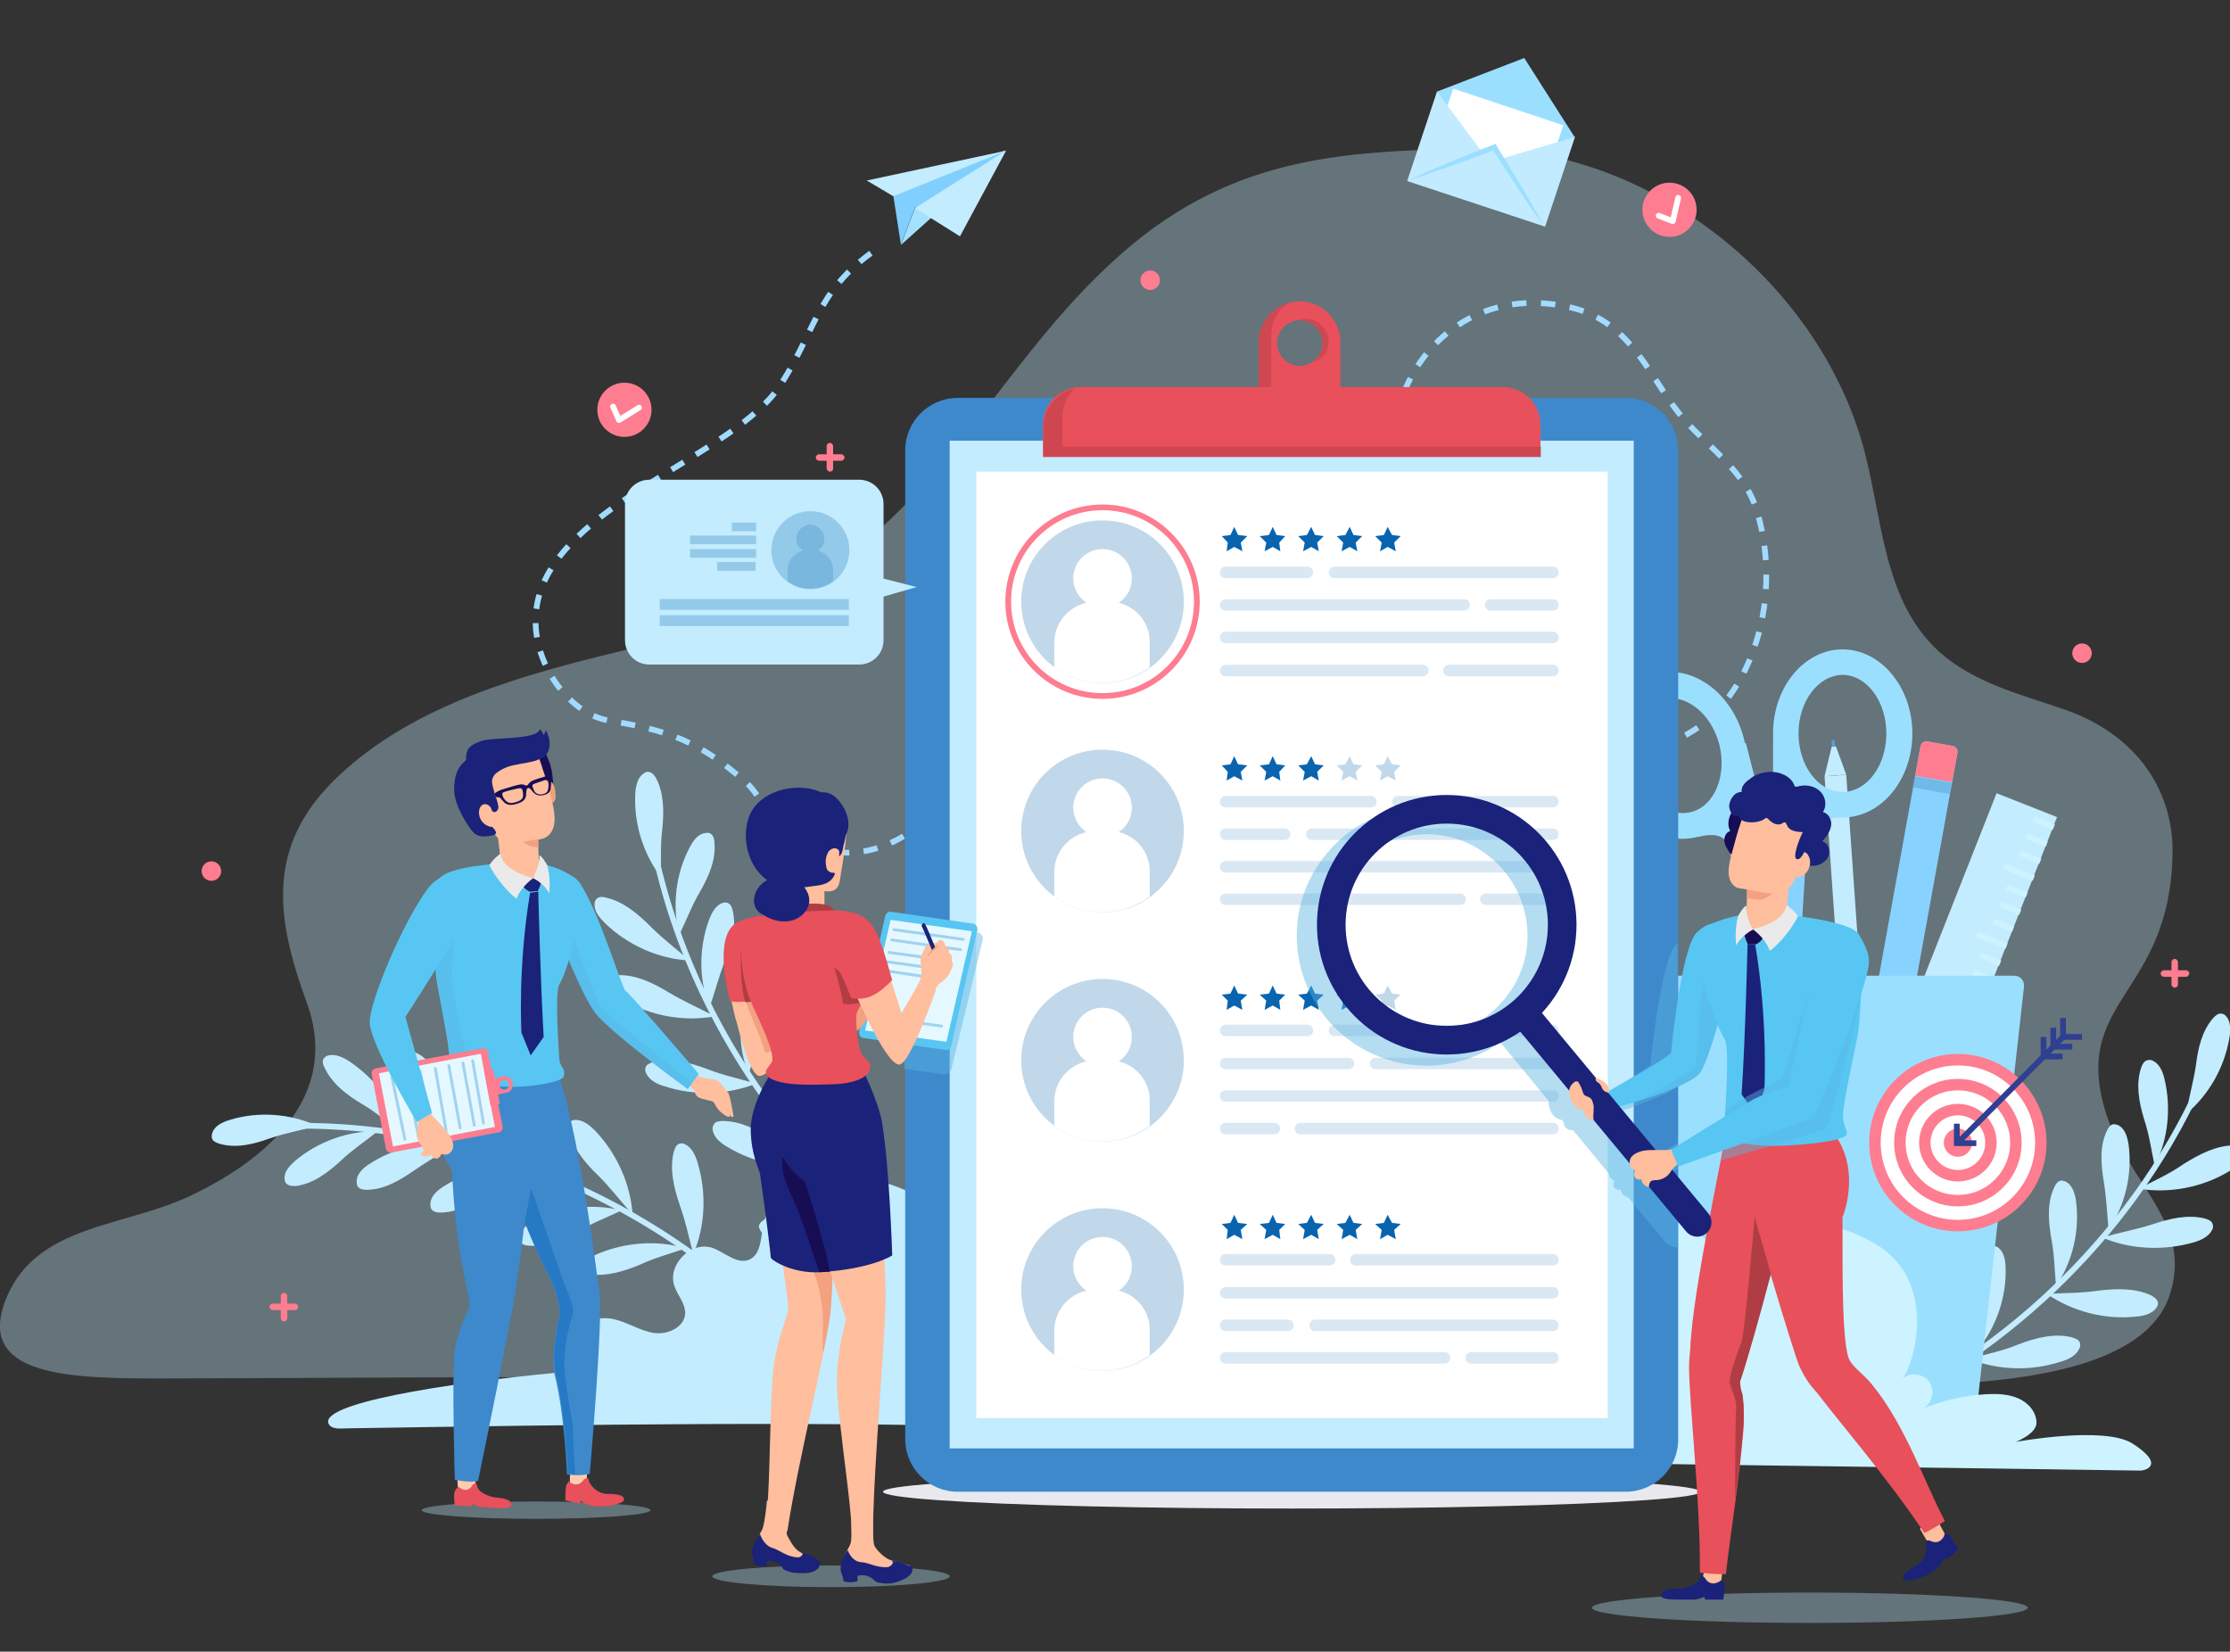 <?xml version="1.0" encoding="utf-8"?>
<!-- Generator: Adobe Illustrator 19.0.0, SVG Export Plug-In . SVG Version: 6.00 Build 0)  -->
<svg version="1.1" id="OBJECTS" xmlns="http://www.w3.org/2000/svg" xmlns:xlink="http://www.w3.org/1999/xlink" x="0px" y="0px"
	 viewBox="0 0 411.4 304.7" style="enable-background:new 0 0 411.4 304.7;" xml:space="preserve">
<rect x="0" y="0" width="411.4" height="304.7" fill="#333333" stroke="none"/>
<style type="text/css">
	.st0{opacity:0.35;}
	.st1{fill:#C3ECFE;}
	.st2{fill:none;stroke:#C3ECFE;stroke-width:1.056;stroke-miterlimit:10;}
	.st3{fill:#599FD2;}
	.st4{fill:none;stroke:#A1DBFF;stroke-width:1.056;stroke-miterlimit:10;stroke-dasharray:2.641;}
	.st5{fill:#88D2FF;}
	.st6{fill:#9BDFFF;}
	.st7{fill:#C0EDFF;}
	.st8{fill:none;stroke:#A1DBFF;stroke-width:1.056;stroke-miterlimit:10;}
	.st9{fill:none;stroke:#A1DBFF;stroke-width:1.056;stroke-miterlimit:10;stroke-dasharray:2.672,2.672;}
	.st10{fill:#FE7D90;}
	.st11{opacity:0.5;}
	.st12{fill:none;stroke:#CCF3FF;stroke-width:1.056;stroke-miterlimit:10;}
	.st13{fill:#CCF3FF;}
	.st14{fill:#E9E8EE;}
	.st15{fill:#E8505B;}
	.st16{opacity:0.45;}
	.st17{fill:#B03D44;}
	.st18{fill:#3E89CC;}
	.st19{fill:#FFFFFF;}
	.st20{opacity:0.45;fill:#B03D44;}
	.st21{opacity:0.25;fill:#0964AF;}
	.st22{fill:none;stroke:#FE7D90;stroke-width:1.056;stroke-miterlimit:10;}
	.st23{fill:#0964AF;}
	.st24{opacity:0.15;}
	.st25{fill:none;stroke:#0964AF;stroke-width:2.113;stroke-linecap:round;stroke-linejoin:round;stroke-miterlimit:10;}
	.st26{opacity:0.45;fill:#5AB5E2;}
	.st27{opacity:0.35;fill:#BDEEFF;}
	.st28{fill:#FFBE9D;}
	.st29{fill:#170D54;}
	.st30{fill:#F2A181;}
	.st31{fill:#FFCCB0;}
	.st32{fill:#57C6F2;}
	.st33{fill:#1B227A;}
	.st34{fill:#EAEAEA;}
	.st35{fill:#E5F8FF;}
	.st36{fill:none;stroke:#A1D2F0;stroke-width:0.528;stroke-linecap:round;stroke-linejoin:round;stroke-miterlimit:10;}
	.st37{fill:#2679C4;}
	.st38{fill:none;stroke:#1B227A;stroke-width:5.282;stroke-miterlimit:10;}
	.st39{fill:none;stroke:#1B227A;stroke-width:5.282;stroke-linecap:round;stroke-linejoin:round;stroke-miterlimit:10;}
	.st40{fill:#80CFFF;}
	.st41{fill:#A4E1FF;}
	.st42{opacity:0.19;fill:#0964AF;}
	.st43{fill:none;stroke:#FFFFFF;stroke-width:1.056;stroke-linecap:round;stroke-linejoin:round;stroke-miterlimit:10;}
	.st44{fill:#FFFFFF;stroke:#FE7D90;stroke-width:2.113;stroke-linecap:round;stroke-linejoin:round;stroke-miterlimit:10;}
	.st45{fill:none;stroke:#FE7D90;stroke-width:2.113;stroke-linecap:round;stroke-linejoin:round;stroke-miterlimit:10;}
	.st46{fill:none;stroke:#2F3F91;stroke-width:1.056;stroke-miterlimit:10;}
	.st47{fill:#C2EBFF;}
</style>
<g>
	<g class="st0">
		<path class="st1" d="M388.2,204.3c-5.6-20.1,12.2-20.9,12.6-46.9c0.2-10.6-5.7-21.4-19.6-26.4c-6.9-2.4-13.7-4.1-19.8-8
			c-13.9-8.8-13.7-25.6-17.5-40c-8.4-31.5-40.5-56.5-73-55.6c-23.5,0.6-44.7,1.3-66,21.2C190.1,62.3,180.6,79,167,93.1
			c-14.4,14.9-31.9,22-51.6,26.8c-18.6,4.5-38.9,9.9-53.1,23.4C48.9,156,50.9,169.4,56.6,185c6.3,17.2-7.4,29-21.7,35.7
			c-12.1,5.7-28.1,5.2-33.7,18.7c-6.1,14.7,12,14.9,28.7,14.9c16.8,0,233.7-1.3,294.4,0.5c16.3,0.5,68.4,4.9,75.8-15.4
			C405.1,225.5,392.1,218.3,388.2,204.3z"/>
	</g>
	<g>
		<path class="st2" d="M406.8,198c-12.1,28.2-35.5,51.2-63.5,63.7"/>
		<g>
			<g>
				<path class="st1" d="M403.3,205.5c4.2-3.5,7.1-8.6,8-14.1c0.2-1.3,0.3-2.9-0.6-3.9c-0.2-0.3-0.6-0.5-0.9-0.5
					c-0.6-0.1-1.1,0.4-1.5,0.8c-2.1,2.4-2.8,5.6-3.2,8.8C404.6,199.8,403.9,202.1,403.3,205.5"/>
			</g>
			<g>
				<path class="st1" d="M397.5,215.1c2.5-4.9,3.1-10.7,1.8-16.1c-0.3-1.3-0.9-2.7-2.1-3.3c-0.3-0.2-0.7-0.2-1.1-0.1
					c-0.6,0.2-0.9,0.8-1.1,1.4c-1,3-0.4,6.3,0.5,9.3C396.5,209.3,396.8,211.7,397.5,215.1"/>
			</g>
			<g>
				<path class="st1" d="M389,226.9c3.1-4.6,4.4-10.3,3.7-15.7c-0.2-1.3-0.6-2.8-1.7-3.5c-0.3-0.2-0.7-0.3-1.1-0.3
					c-0.6,0.1-1,0.7-1.2,1.2c-1.4,2.9-1.1,6.2-0.6,9.3S388.7,223.5,389,226.9"/>
			</g>
			<g>
				<path class="st1" d="M379.3,237.3c3.1-4.6,4.4-10.3,3.7-15.7c-0.2-1.3-0.6-2.8-1.7-3.5c-0.3-0.2-0.7-0.3-1.1-0.3
					c-0.6,0.1-1,0.7-1.2,1.2c-1.4,2.9-1.1,6.2-0.6,9.3C379,231.4,379,233.8,379.3,237.3"/>
			</g>
			<g>
				<path class="st1" d="M364.7,249.2c3.5-4.2,5.5-9.8,5.3-15.3c0-1.3-0.3-2.9-1.3-3.7c-0.3-0.2-0.7-0.4-1-0.4c-0.6,0-1,0.6-1.3,1.1
					c-1.6,2.7-1.8,6.1-1.6,9.2C365,243.4,364.8,245.8,364.7,249.2"/>
			</g>
			<g>
				<path class="st1" d="M353.3,256.9c3.5-3.8,5.7-9,6.2-14.5c0.1-1.3,0.1-2.9-0.7-3.8c-0.2-0.3-0.5-0.5-0.8-0.5
					c-0.5,0-0.9,0.4-1.3,0.9c-1.7,2.5-2.2,5.8-2.3,9C354.2,251.1,353.7,253.4,353.3,256.9"/>
			</g>
			<g>
				<path class="st1" d="M394.6,219.3c5.6,0.9,11.6-0.2,16.6-3.2c1.2-0.7,2.5-1.7,2.8-3.1c0.1-0.4,0.1-0.8-0.2-1.1
					c-0.3-0.5-1-0.6-1.6-0.6c-3.3,0-6.4,1.6-9.3,3.4C400.2,216.6,397.8,217.6,394.6,219.3"/>
			</g>
			<g>
				<path class="st1" d="M387.8,228.3c5.2,2.2,11.3,2.5,16.9,0.9c1.4-0.4,2.8-1.1,3.4-2.3c0.2-0.3,0.2-0.7,0.1-1.1
					c-0.2-0.6-0.8-0.8-1.4-1c-3.2-0.8-6.6,0-9.8,1.1C393.8,226.9,391.3,227.3,387.8,228.3"/>
			</g>
			<g>
				<path class="st1" d="M377.6,238.7c4.7,3.2,10.6,4.8,16.4,4.2c1.4-0.1,3-0.5,3.8-1.6c0.2-0.3,0.4-0.7,0.3-1
					c-0.1-0.6-0.7-1-1.2-1.3c-2.9-1.4-6.5-1.3-9.8-0.9C383.7,238.6,381.2,238.5,377.6,238.7"/>
			</g>
			<g>
				<path class="st1" d="M363.3,250.7c5.3,2.1,11.4,2.3,16.9,0.5c1.4-0.4,2.8-1.1,3.4-2.4c0.2-0.4,0.2-0.7,0.1-1.1
					c-0.2-0.6-0.9-0.8-1.5-1c-3.2-0.8-6.6,0.1-9.8,1.3C369.3,249.3,366.8,249.7,363.3,250.7"/>
			</g>
			<g>
				<path class="st1" d="M351.7,257.7c3.7,4.2,9.1,7.2,14.9,8.1c1.4,0.2,3,0.3,4.1-0.6c0.3-0.2,0.5-0.6,0.6-0.9
					c0.1-0.6-0.4-1.1-0.9-1.5c-2.5-2.1-6-2.9-9.3-3.2C357.7,259,355.3,258.3,351.7,257.7"/>
			</g>
		</g>
	</g>
	<g>
		<g>
			<path class="st3" d="M338.3,138.6c-0.1,0-0.3-0.1-0.3-0.3l-0.1-1.5c0-0.2,0.1-0.3,0.3-0.3c0.2,0,0.3,0.1,0.3,0.3l0.1,1.5
				C338.6,138.5,338.5,138.6,338.3,138.6C338.3,138.6,338.3,138.6,338.3,138.6z"/>
		</g>
		<g>
			<g>
				<polygon class="st1" points="345.1,207.2 341.1,207.5 336.6,143.2 338.6,143.1 340.6,142.9 				"/>
			</g>
		</g>
		<polygon class="st1" points="338.7,137.7 337.9,137.8 336.6,143.2 340.6,142.9 		"/>
	</g>
	<g>
		<path class="st2" d="M120.1,153.7c7.1,38.7,34.1,73.3,70,89.5"/>
		<g>
			<g>
				<path class="st1" d="M121.9,161.8c-3.3-4.4-5-10-4.7-15.5c0.1-1.3,0.4-2.8,1.5-3.6c0.3-0.2,0.7-0.4,1-0.3c0.6,0.1,1,0.6,1.3,1.1
					c1.5,2.8,1.5,6.1,1.2,9.3C121.8,156,122,158.4,121.9,161.8"/>
			</g>
			<g>
				<path class="st1" d="M125.3,172.5c-1.3-5.3-0.7-11.2,1.9-16.1c0.6-1.2,1.5-2.5,2.8-2.7c0.4-0.1,0.8-0.1,1.1,0.1
					c0.5,0.3,0.7,1,0.7,1.6c0.3,3.2-1,6.2-2.6,9C127.6,167.1,126.8,169.4,125.3,172.5"/>
			</g>
			<g>
				<path class="st1" d="M130.9,185.9c-2-5.1-2-11-0.1-16.2c0.5-1.3,1.2-2.6,2.4-3.1c0.4-0.1,0.7-0.2,1.1,0c0.5,0.2,0.8,0.9,0.9,1.5
					c0.7,3.1-0.3,6.3-1.5,9.2C132.6,180.3,132,182.6,130.9,185.9"/>
			</g>
			<g>
				<path class="st1" d="M138.1,198.2c-2-5.1-2-11-0.1-16.2c0.5-1.3,1.2-2.6,2.4-3.1c0.4-0.1,0.7-0.2,1.1,0c0.5,0.2,0.8,0.9,0.9,1.5
					c0.7,3.1-0.3,6.3-1.5,9.2C139.7,192.5,139.2,194.9,138.1,198.2"/>
			</g>
			<g>
				<path class="st1" d="M149.7,213.1c-2.5-4.9-3.1-10.7-1.8-16.1c0.3-1.3,0.9-2.7,2.1-3.3c0.3-0.2,0.7-0.2,1.1-0.1
					c0.6,0.2,0.9,0.8,1.1,1.4c1,3,0.4,6.3-0.5,9.3C150.7,207.3,150.4,209.7,149.7,213.1"/>
			</g>
			<g>
				<path class="st1" d="M159.1,223c-2.5-4.4-3.6-10.1-2.8-15.5c0.2-1.3,0.6-2.8,1.6-3.6c0.3-0.2,0.6-0.3,0.9-0.3
					c0.5,0.1,0.8,0.6,1,1.2c1.1,2.8,0.8,6.1,0.3,9.2C159.5,217.2,159.5,219.6,159.1,223"/>
			</g>
			<g>
				<path class="st1" d="M127.2,177.2c-5.7-0.3-11.3-2.8-15.5-6.8c-1-1-2.1-2.2-2-3.6c0-0.4,0.1-0.8,0.4-1c0.4-0.4,1.1-0.4,1.7-0.2
					c3.2,0.7,5.9,3,8.3,5.4C122.4,173.3,124.5,174.8,127.2,177.2"/>
			</g>
			<g>
				<path class="st1" d="M131.9,187.5c-5.6,1-11.6,0-16.7-2.9c-1.2-0.7-2.5-1.7-2.8-3c-0.1-0.4-0.1-0.8,0.1-1.1
					c0.3-0.5,1-0.6,1.6-0.6c3.3-0.1,6.5,1.5,9.3,3.2C126.3,184.8,128.6,185.8,131.9,187.5"/>
			</g>
			<g>
				<path class="st1" d="M139.5,199.9c-5.3,2.1-11.4,2.3-16.9,0.5c-1.4-0.4-2.8-1.1-3.4-2.4c-0.2-0.4-0.2-0.7-0.1-1.1
					c0.2-0.6,0.9-0.8,1.5-1c3.2-0.8,6.6,0.1,9.8,1.3C133.5,198.4,136,198.9,139.5,199.9"/>
			</g>
			<g>
				<path class="st1" d="M150.8,214.9c-5.6,0.9-11.6-0.3-16.6-3.3c-1.2-0.7-2.5-1.7-2.7-3.1c-0.1-0.4,0-0.8,0.2-1.1
					c0.3-0.5,1-0.6,1.6-0.6c3.3,0,6.4,1.6,9.2,3.4C145.2,212.1,147.6,213.1,150.8,214.9"/>
			</g>
			<g>
				<path class="st1" d="M160.5,224.2c-4.6,3.3-10.5,5-16.3,4.5c-1.4-0.1-3-0.4-3.8-1.5c-0.2-0.3-0.4-0.7-0.4-1
					c0.1-0.6,0.6-1,1.2-1.3c2.9-1.5,6.5-1.5,9.8-1.1C154.3,224.2,156.8,224,160.5,224.2"/>
			</g>
		</g>
	</g>
	<g>
		<path class="st2" d="M50.2,207.8c39.3-1.8,79.1,16.8,102.9,48.1"/>
		<g>
			<g>
				<path class="st1" d="M58.5,207.7c-5-2.3-10.9-2.7-16.1-1.1c-1.3,0.4-2.7,1-3.2,2.3c-0.1,0.3-0.2,0.7-0.1,1.1
					c0.2,0.6,0.8,0.8,1.4,1c3,0.9,6.3,0.1,9.3-1C52.8,209,55.2,208.6,58.5,207.7"/>
			</g>
			<g>
				<path class="st1" d="M69.7,208.7c-5.5-0.1-11,1.9-15.2,5.4c-1,0.9-2.1,2-2,3.3c0,0.4,0.1,0.8,0.4,1c0.4,0.4,1.1,0.4,1.7,0.4
					c3.1-0.4,5.8-2.4,8.2-4.6C64.9,212.2,66.9,210.9,69.7,208.7"/>
			</g>
			<g>
				<path class="st1" d="M84,211.2c-5.5-0.8-11.2,0.5-15.8,3.5c-1.1,0.7-2.3,1.7-2.4,3.1c0,0.4,0,0.8,0.2,1.1c0.4,0.5,1,0.6,1.6,0.6
					c3.2,0,6.1-1.7,8.7-3.5S81,213,84,211.2"/>
			</g>
			<g>
				<path class="st1" d="M97.6,215.4c-5.5-0.8-11.2,0.5-15.8,3.5c-1.1,0.7-2.3,1.7-2.4,3.1c0,0.4,0,0.8,0.2,1.1
					c0.4,0.5,1,0.6,1.6,0.6c3.2,0,6.1-1.7,8.7-3.5C92.4,218.3,94.6,217.2,97.6,215.4"/>
			</g>
			<g>
				<path class="st1" d="M114.7,223.3c-5.3-1.3-11.2-0.7-16.1,1.9c-1.2,0.6-2.5,1.5-2.7,2.8c-0.1,0.4-0.1,0.8,0.1,1.1
					c0.3,0.5,1,0.7,1.6,0.7c3.2,0.3,6.2-1,9-2.6C109.3,225.6,111.5,224.8,114.7,223.3"/>
			</g>
			<g>
				<path class="st1" d="M126.5,230.3c-4.9-1.5-10.6-1.2-15.7,0.8c-1.3,0.5-2.6,1.2-3.1,2.3c-0.1,0.3-0.2,0.7-0.1,1
					c0.2,0.5,0.8,0.7,1.4,0.7c3,0.4,6.2-0.6,9.1-1.8C120.9,232,123.3,231.4,126.5,230.3"/>
			</g>
			<g>
				<path class="st1" d="M74.7,209.5c-1.6-5.4-5.3-10.3-10.1-13.6c-1.2-0.8-2.6-1.5-4-1.2c-0.4,0.1-0.7,0.3-0.9,0.6
					c-0.3,0.5-0.1,1.2,0.2,1.7c1.4,3,4.2,5.1,7.1,6.8S71.7,207.4,74.7,209.5"/>
			</g>
			<g>
				<path class="st1" d="M85.8,211.7c-0.3-5.7-2.7-11.3-6.6-15.6c-1-1.1-2.2-2.1-3.6-2.1c-0.4,0-0.8,0.1-1,0.4
					c-0.4,0.4-0.4,1.1-0.3,1.7c0.6,3.2,2.9,6,5.2,8.3C81.9,206.9,83.4,209,85.8,211.7"/>
			</g>
			<g>
				<path class="st1" d="M99.6,216.4c0.9-5.6-0.3-11.6-3.3-16.6c-0.7-1.2-1.7-2.5-3.1-2.7c-0.4-0.1-0.8,0-1.1,0.2
					c-0.5,0.3-0.6,1-0.6,1.6c0,3.3,1.6,6.4,3.5,9.2C96.8,210.9,97.8,213.2,99.6,216.4"/>
			</g>
			<g>
				<path class="st1" d="M116.7,224c-0.4-5.6-2.9-11.2-6.9-15.4c-1-1-2.2-2-3.6-2c-0.4,0-0.8,0.1-1,0.4c-0.4,0.4-0.4,1.1-0.2,1.7
					c0.7,3.2,3,5.9,5.4,8.2C112.7,219.2,114.2,221.3,116.7,224"/>
			</g>
			<g>
				<path class="st1" d="M127.9,231.4c2.2-5.2,2.5-11.3,0.8-16.9c-0.4-1.4-1.1-2.8-2.3-3.4c-0.3-0.2-0.7-0.2-1.1-0.1
					c-0.6,0.2-0.8,0.9-1,1.5c-0.8,3.2,0,6.6,1.1,9.8C126.5,225.4,127,227.9,127.9,231.4"/>
			</g>
		</g>
	</g>
	<g>
		<path class="st1" d="M174.5,224.5c-5.7-5.3-13.7-8-21.5-7.3c-5.3,0.5-11,3.3-12.1,8.5c-0.6,2.5-0.4,5.7-2.7,6.7
			c-2.3,0.9-4.5-1.4-6.8-2.2c-3.9-1.3-8.3,3.1-7,7c0.6,1.8,2.1,3.3,2,5.2c-0.2,2.5-3.3,3.9-5.8,3.5c-2.5-0.4-4.7-1.9-7.2-2.5
			c-2.5-0.6-5.6,0-6.5,2.4c-0.8,2.1,0.6,5-1.1,6.5c-0.7,0.7-1.8,0.8-2.7,0.9c-21.3,2-44.8,5.8-42.4,9.6c0.7,1,2.3,0.7,3.5,0.7
			c45.3-0.7,86.5-1.4,131.9,0"/>
	</g>
	<path class="st4" d="M179.8,138.2c-3.2,9-12.6,19.1-23.4,19.1c-12.2,0-15.2-9.9-18.8-13c-8.8-7.7-14.2-9.5-25.4-11.4
		c-7.3-1.2-15-11.4-13.1-21.5c3.4-18.4,36.7-27.2,45.1-40.7c6.9-11,6.5-17.5,18.5-25.4"/>
	<g>
		<polyline class="st5" points="325.6,153.2 339,205.9 336.5,206.6 319.8,154.7 		"/>
		<g>
			<path class="st6" d="M313.1,154.4c-6.9,1.8-14.2-3.6-16.3-11.9c-2.1-8.3,1.7-16.5,8.6-18.2c6.9-1.8,14.2,3.6,16.3,11.9
				C323.9,144.5,320,152.7,313.1,154.4z M306.7,129c-4.3,1.1-6.6,6.7-5.2,12.4c1.5,5.8,6.2,9.5,10.5,8.4c4.3-1.1,6.6-6.7,5.2-12.4
				C315.7,131.6,311,127.9,306.7,129z"/>
		</g>
		<g>
			<path class="st7" d="M320.2,139.8c0.2,0.9,4.1,16,4.1,16c0.2,0.8-0.3,1.6-1.1,1.8l0,0c-0.8,0.2-1.6-0.3-1.8-1.1l-0.5-1.8
				c0,0-2.1-4.6-8.1-2.7c0,0,7.1-0.9,7.3-0.9C320.4,151.2,320,138.9,320.2,139.8z"/>
			<path class="st6" d="M323.8,160c-2.1,0.5-4.2-0.7-4.7-2.8c0,0-0.2-1.3-0.7-2c-0.8-1.1-2.3-1.5-5.2-0.8l-0.7-4.1
				c1.5-0.5,2.6-1.2,3.8-1.1c0.6-0.1,1.2-0.1,1.6-0.2c0-1.2,0-2.9,0-4.1c0-1.3,1.7-2.8,1.7-3.8c0-1.7-1.8-3.5,0.4-3.7l2.1-0.3
				l4.6,18.1C327.1,157.3,325.9,159.4,323.8,160z"/>
		</g>
		<g>
			<polyline class="st5" points="327.6,152.8 327.6,207.2 330.2,207.2 333.5,152.8 			"/>
			<g>
				<path class="st6" d="M327.1,135.3c0-8.6,5.8-15.5,12.8-15.5c7.1,0,12.9,7,12.9,15.5c0,8.6-5.8,15.5-12.8,15.5
					C332.8,150.8,327.1,143.9,327.1,135.3z M331.8,135.3c0,5.9,3.6,10.8,8.1,10.8c4.5,0,8.1-4.8,8.1-10.8c0-5.9-3.6-10.8-8.1-10.8
					C335.4,124.6,331.8,129.4,331.8,135.3z"/>
			</g>
			<g>
				<path class="st7" d="M329.4,138.4c0,0.9,0,16.5,0,16.5c0,0.8,0.7,1.5,1.5,1.5l0,0c0.8,0,1.5-0.7,1.5-1.5l0-1.9
					c0,0,0.9-5,7.2-4.6c0,0-7.1,0.9-7.3,1C332.1,149.5,329.4,137.5,329.4,138.4z"/>
				<path class="st6" d="M331,158.8c2.1,0,3.9-1.7,3.9-3.9c0,0-0.1-1.3,0.2-2.1c0.5-1.2,1.9-2,4.9-2l-0.3-4.1
					c-1.6-0.1-2.8-0.5-4-0.1c-0.6,0.1-1.2,0.2-1.6,0.2c-0.3-1.2-0.7-2.8-1-4c-0.3-1.3-2.4-2.3-2.6-3.2c-0.4-1.7,0.9-3.8-1.3-3.5
					l-2.1,0.2l0,18.7C327.1,157.1,328.8,158.8,331,158.8z"/>
			</g>
		</g>
	</g>
	<g>
		<g>
			<path class="st8" d="M257.9,76c0.1-0.4,0.2-0.9,0.3-1.3"/>
			<path class="st9" d="M259.1,72.2c3.8-9.6,14.5-19.2,30.6-15.5c11.7,2.7,14.8,13.7,21.1,20.8c4.7,5.3,11.3,9.6,13.4,17
				c5,17.1-1.8,35.7-14,41.5c-6.7,3.2-23.5,1.8-32.1-1.2"/>
			<path class="st8" d="M276.8,134.3c-0.4-0.2-0.8-0.4-1.2-0.5"/>
		</g>
	</g>
	<g>
		<g>
			<path class="st5" d="M350.5,197.5l-6.8-1.2l10.6-58.6c0.1-0.6,0.7-1.1,1.4-0.9l4.5,0.8c0.6,0.1,1.1,0.7,0.9,1.4L350.5,197.5z"/>
		</g>
		<g>
			<path class="st10" d="M360.1,144.3l-6.8-1.2l1-5.4c0.1-0.6,0.7-1.1,1.4-0.9l4.5,0.8c0.6,0.1,1.1,0.7,0.9,1.4L360.1,144.3z"/>
		</g>
		<g class="st11">
			<g>
				
					<rect x="353" y="143.7" transform="matrix(0.984 0.178 -0.178 0.984 31.404 -61.053)" class="st3" width="7" height="2.1"/>
			</g>
		</g>
	</g>
	<g>
		
			<rect x="356.2" y="146.2" transform="matrix(0.93 0.367 -0.367 0.93 90.726 -120.356)" class="st1" width="12" height="64.9"/>
		<g>
			<line class="st12" x1="375.2" y1="151.1" x2="378.9" y2="152.6"/>
			<line class="st12" x1="373.9" y1="154.3" x2="377.6" y2="155.7"/>
			<line class="st12" x1="372.7" y1="157.4" x2="376.4" y2="158.9"/>
			<line class="st12" x1="369.7" y1="159.8" x2="375.2" y2="162"/>
			<line class="st12" x1="370.2" y1="163.7" x2="373.9" y2="165.1"/>
			<line class="st12" x1="369" y1="166.8" x2="372.7" y2="168.3"/>
			<line class="st12" x1="367.8" y1="170" x2="371.4" y2="171.4"/>
			<line class="st12" x1="364.7" y1="172.4" x2="370.2" y2="174.5"/>
			<line class="st12" x1="365.3" y1="176.2" x2="369" y2="177.7"/>
			<line class="st12" x1="364.1" y1="179.4" x2="367.7" y2="180.8"/>
			<line class="st12" x1="362.8" y1="182.5" x2="366.5" y2="184"/>
			<line class="st12" x1="359.8" y1="184.9" x2="365.3" y2="187.1"/>
			<line class="st12" x1="360.3" y1="188.8" x2="364" y2="190.2"/>
			<line class="st12" x1="359.1" y1="191.9" x2="362.8" y2="193.4"/>
			<line class="st12" x1="357.9" y1="195.1" x2="361.6" y2="196.5"/>
			<line class="st12" x1="354.8" y1="197.5" x2="360.3" y2="199.7"/>
			<line class="st12" x1="355.4" y1="201.3" x2="359.1" y2="202.8"/>
			<line class="st12" x1="354.2" y1="204.5" x2="357.8" y2="205.9"/>
			<line class="st12" x1="352.9" y1="207.6" x2="356.6" y2="209.1"/>
		</g>
	</g>
	<path class="st6" d="M364,266.2h-55.7L299,182c-0.1-1.1,0.7-2,1.8-2h70.8c1.1,0,1.9,0.9,1.8,2L364,266.2z"/>
	<g>
		<path class="st13" d="M294.2,269.9c33.5,0.5,67.1,0.9,100.6,1.4c1.1,0,4.7-1.1-1.4-5c-5.2-3.3-21.5-0.3-21.5-0.3s3.8-1.5,3.8-3.5
			c0-2-1.5-3.7-3.3-4.5c-1.8-0.8-3.8-0.9-5.8-0.8c-4,0.2-8,1.1-11.7,2.6c1.6-1,2.1-3.4,1-4.9c-1.1-1.5-3.5-1.8-4.9-0.6
			c2.5-3.4,6.4-18.5-5.5-25.1c-15-8.3-26.3-1.5-28.8,3.5c-1.2-4.9-6.9-8.7-10.6-9.6c-8.5-2.1-14-1.5-21.9,2.2
			c-2.8,1.3-6.6,5.8-8.4,8.2c-2.9,3.9-3.4,9-3.5,13.8c-0.1,3.6-0.1,7.3,0,10.9"/>
	</g>
	<g>
		<ellipse class="st14" cx="238.3" cy="275.2" rx="75.4" ry="3.1"/>
		<g>
			<g>
				<path class="st15" d="M239.8,55.6c-4.2,0-7.6,3.4-7.6,7.6v9.7h15.1c0,0,0-7.7,0-9.7C247.3,59,243.9,55.6,239.8,55.6z
					 M239.8,67.5c-2.3,0-4.2-1.9-4.2-4.2c0-2.3,1.9-4.2,4.2-4.2c2.3,0,4.2,1.9,4.2,4.2C244,65.6,242.1,67.5,239.8,67.5z"/>
			</g>
		</g>
		<g class="st16">
			<g>
				<path class="st17" d="M244,63.3c0-2.3-1.9-4.2-4.2-4.2c-0.2,0-0.4,0-0.6,0.1c0.6-0.2,0.7-0.4,1.7-0.4c2.3,0,4.2,1.9,4.2,4.2
					c0,2.1-1.1,3.3-2.7,3.7C243.3,65.9,244,64.6,244,63.3z M234.5,71.9v-9.7c0-2.6,1.1-5,3.2-6.3c-3.2,0.9-5.5,3.8-5.5,7.3v9.7h15.1
					c0,0,0-0.4,0-1H234.5z"/>
			</g>
		</g>
		<path class="st18" d="M299.9,275.2H176.7c-5.4,0-9.7-4.4-9.7-9.7V83.1c0-5.4,4.4-9.7,9.7-9.7h123.2c5.4,0,9.7,4.4,9.7,9.7v182.3
			C309.7,270.8,305.3,275.2,299.9,275.2z"/>
		<rect x="175.2" y="81.3" class="st1" width="126.2" height="185.9"/>
		<rect x="180.1" y="87" class="st19" width="116.5" height="174.6"/>
		<path class="st15" d="M284.2,84.3h-91.8v-5.9c0-3.9,3.1-7,7-7h77.8c3.9,0,7,3.1,7,7V84.3z"/>
		<path class="st20" d="M196,82.4v-5.5c0-2.1,0.9-4,2.3-5.3c-3.3,0.7-5.8,3.7-5.8,7.2v5.5h91.8v-1.9H196z"/>
		<g>
			<g>
				<circle class="st21" cx="203.4" cy="111" r="15"/>
				<circle class="st22" cx="203.4" cy="111" r="17.4"/>
				<path class="st19" d="M206.4,111.2c1.5-1,2.4-2.6,2.4-4.5c0-3-2.4-5.4-5.4-5.4c-3,0-5.4,2.4-5.4,5.4c0,1.9,1,3.5,2.4,4.5
					c-3.4,0.8-5.9,3.8-5.9,7.4v4.5c2.5,1.8,5.5,2.9,8.8,2.9c3.3,0,6.3-1.1,8.8-2.9v-4.5C212.2,115,209.7,112,206.4,111.2z"/>
			</g>
			<g>
				<polygon class="st23" points="227.7,97.2 228.4,98.7 230.1,98.9 228.9,100.1 229.2,101.7 227.7,100.9 226.3,101.7 226.5,100.1 
					225.4,98.9 227,98.7 				"/>
				<polygon class="st23" points="234.8,97.2 235.5,98.7 237.1,98.9 236,100.1 236.2,101.7 234.8,100.9 233.3,101.7 233.6,100.1 
					232.4,98.9 234.1,98.7 				"/>
				<polygon class="st23" points="241.9,97.2 242.6,98.7 244.2,98.9 243,100.1 243.3,101.7 241.9,100.9 240.4,101.7 240.7,100.1 
					239.5,98.9 241.1,98.7 				"/>
				<polygon class="st23" points="249,97.2 249.7,98.7 251.3,98.9 250.1,100.1 250.4,101.7 249,100.9 247.5,101.7 247.8,100.1 
					246.6,98.9 248.2,98.7 				"/>
				<polygon class="st23" points="256,97.2 256.8,98.7 258.4,98.9 257.2,100.1 257.5,101.7 256,100.9 254.6,101.7 254.9,100.1 
					253.7,98.9 255.3,98.7 				"/>
				<g class="st24">
					<line class="st25" x1="226.1" y1="105.6" x2="241.2" y2="105.6"/>
					<line class="st25" x1="275" y1="111.6" x2="286.5" y2="111.6"/>
					<line class="st25" x1="226.1" y1="111.6" x2="270.1" y2="111.6"/>
					<line class="st25" x1="226.1" y1="117.6" x2="286.5" y2="117.6"/>
					<line class="st25" x1="267.3" y1="123.7" x2="286.5" y2="123.7"/>
					<line class="st25" x1="226.1" y1="123.7" x2="262.5" y2="123.7"/>
					<line class="st25" x1="246.2" y1="105.6" x2="286.5" y2="105.6"/>
				</g>
			</g>
			<g>
				<circle class="st21" cx="203.4" cy="153.3" r="15"/>
				<path class="st19" d="M206.4,153.5c1.5-1,2.4-2.6,2.4-4.5c0-3-2.4-5.4-5.4-5.4c-3,0-5.4,2.4-5.4,5.4c0,1.9,1,3.5,2.4,4.5
					c-3.4,0.8-5.9,3.8-5.9,7.4v4.5c2.5,1.8,5.5,2.9,8.8,2.9c3.3,0,6.3-1.1,8.8-2.9v-4.5C212.2,157.3,209.7,154.3,206.4,153.5z"/>
			</g>
			<g>
				<polygon class="st23" points="227.7,139.5 228.4,141 230.1,141.2 228.9,142.4 229.2,144 227.7,143.2 226.3,144 226.5,142.4 
					225.4,141.2 227,141 				"/>
				<polygon class="st23" points="234.8,139.5 235.5,141 237.1,141.2 236,142.4 236.2,144 234.8,143.2 233.3,144 233.6,142.4 
					232.4,141.2 234.1,141 				"/>
				<polygon class="st23" points="241.9,139.5 242.6,141 244.2,141.2 243,142.4 243.3,144 241.9,143.2 240.4,144 240.7,142.4 
					239.5,141.2 241.1,141 				"/>
				<polygon class="st21" points="249,139.5 249.7,141 251.3,141.2 250.1,142.4 250.4,144 249,143.2 247.5,144 247.8,142.4 
					246.6,141.2 248.2,141 				"/>
				<polygon class="st21" points="256,139.5 256.8,141 258.4,141.2 257.2,142.4 257.5,144 256,143.2 254.6,144 254.9,142.4 
					253.7,141.2 255.3,141 				"/>
				<g class="st24">
					<line class="st25" x1="226.1" y1="147.9" x2="252.9" y2="147.9"/>
					<line class="st25" x1="242" y1="153.9" x2="286.5" y2="153.9"/>
					<line class="st25" x1="226.1" y1="153.9" x2="237" y2="153.9"/>
					<line class="st25" x1="226.1" y1="159.9" x2="286.5" y2="159.9"/>
					<line class="st25" x1="274.1" y1="165.9" x2="286.5" y2="165.9"/>
					<line class="st25" x1="226.1" y1="165.9" x2="269.4" y2="165.9"/>
					<line class="st25" x1="257.9" y1="147.9" x2="286.5" y2="147.9"/>
				</g>
			</g>
			<g>
				<circle class="st21" cx="203.4" cy="195.6" r="15"/>
				<path class="st19" d="M206.4,195.8c1.5-1,2.4-2.6,2.4-4.5c0-3-2.4-5.4-5.4-5.4c-3,0-5.4,2.4-5.4,5.4c0,1.9,1,3.5,2.4,4.5
					c-3.4,0.8-5.9,3.8-5.9,7.4v4.5c2.5,1.8,5.5,2.9,8.8,2.9c3.3,0,6.3-1.1,8.8-2.9v-4.5C212.2,199.6,209.7,196.6,206.4,195.8z"/>
			</g>
			<g>
				<polygon class="st23" points="227.7,181.8 228.4,183.3 230.1,183.5 228.9,184.6 229.2,186.3 227.7,185.5 226.3,186.3 
					226.5,184.6 225.4,183.5 227,183.3 				"/>
				<polygon class="st23" points="234.8,181.8 235.5,183.3 237.1,183.5 236,184.6 236.2,186.3 234.8,185.5 233.3,186.3 233.6,184.6 
					232.4,183.5 234.1,183.3 				"/>
				<polygon class="st23" points="241.9,181.8 242.6,183.3 244.2,183.5 243,184.6 243.3,186.3 241.9,185.5 240.4,186.3 240.7,184.6 
					239.5,183.5 241.1,183.3 				"/>
				<polygon class="st23" points="249,181.8 249.7,183.3 251.3,183.5 250.1,184.6 250.4,186.3 249,185.5 247.5,186.3 247.8,184.6 
					246.6,183.5 248.2,183.3 				"/>
				<polygon class="st21" points="256,181.8 256.8,183.3 258.4,183.5 257.2,184.6 257.5,186.3 256,185.5 254.6,186.3 254.9,184.6 
					253.7,183.5 255.3,183.3 				"/>
				<g class="st24">
					<line class="st25" x1="226.1" y1="190.1" x2="241.2" y2="190.1"/>
					<line class="st25" x1="253.8" y1="196.2" x2="286.5" y2="196.2"/>
					<line class="st25" x1="226.1" y1="196.2" x2="248.8" y2="196.2"/>
					<line class="st25" x1="226.1" y1="202.2" x2="286.5" y2="202.2"/>
					<line class="st25" x1="239.9" y1="208.2" x2="286.5" y2="208.2"/>
					<line class="st25" x1="226.1" y1="208.2" x2="235.1" y2="208.2"/>
					<line class="st25" x1="246.2" y1="190.1" x2="286.5" y2="190.1"/>
				</g>
			</g>
			<g>
				<circle class="st21" cx="203.4" cy="237.9" r="15"/>
				<path class="st19" d="M206.4,238.1c1.5-1,2.4-2.6,2.4-4.5c0-3-2.4-5.4-5.4-5.4c-3,0-5.4,2.4-5.4,5.4c0,1.9,1,3.5,2.4,4.5
					c-3.4,0.8-5.9,3.8-5.9,7.4v4.5c2.5,1.8,5.5,2.9,8.8,2.9c3.3,0,6.3-1.1,8.8-2.9v-4.5C212.2,241.9,209.7,238.9,206.4,238.1z"/>
			</g>
			<g>
				<polygon class="st23" points="227.7,224.1 228.4,225.6 230.1,225.8 228.9,226.9 229.2,228.6 227.7,227.8 226.3,228.6 
					226.5,226.9 225.4,225.8 227,225.6 				"/>
				<polygon class="st23" points="234.8,224.1 235.5,225.6 237.1,225.8 236,226.9 236.2,228.6 234.8,227.8 233.3,228.6 233.6,226.9 
					232.4,225.8 234.1,225.6 				"/>
				<polygon class="st23" points="241.9,224.1 242.6,225.6 244.2,225.8 243,226.9 243.3,228.6 241.9,227.8 240.4,228.6 240.7,226.9 
					239.5,225.8 241.1,225.6 				"/>
				<polygon class="st23" points="249,224.1 249.7,225.6 251.3,225.8 250.1,226.9 250.4,228.6 249,227.8 247.5,228.6 247.8,226.9 
					246.6,225.8 248.2,225.6 				"/>
				<polygon class="st23" points="256,224.1 256.8,225.6 258.4,225.8 257.2,226.9 257.5,228.6 256,227.8 254.6,228.6 254.9,226.9 
					253.7,225.8 255.3,225.6 				"/>
				<g class="st24">
					<line class="st25" x1="286.5" y1="250.5" x2="271.4" y2="250.5"/>
					<line class="st25" x1="237.6" y1="244.5" x2="226.1" y2="244.5"/>
					<line class="st25" x1="286.5" y1="244.5" x2="242.6" y2="244.5"/>
					<line class="st25" x1="286.5" y1="238.5" x2="226.1" y2="238.5"/>
					<line class="st25" x1="245.3" y1="232.4" x2="226.1" y2="232.4"/>
					<line class="st25" x1="286.5" y1="232.4" x2="250.1" y2="232.4"/>
					<line class="st25" x1="266.5" y1="250.5" x2="226.1" y2="250.5"/>
				</g>
			</g>
		</g>
		<path class="st26" d="M249.5,192.3c4.1,2.8,8.8,4.3,13.7,4.3c1.4,0,2.8-0.1,4.2-0.4c3.5-0.6,6.6-2,9.4-3.9l8.9,10.8
			c0,0.4,0,0.7,0.1,1.1c0.2,1,0.9,2,1.9,2.3c0.3,0.1,0.6,0.1,0.7,0.4c0.1,0.1,0.1,0.3,0.1,0.4c0.1,0.8,0.9,1.3,1.7,1.2c0,0,0,0,0,0
			l6.6,8c0,0.4,0.2,0.8,0.5,1c0.2,0.1,0.5,0.2,0.5,0.5c0,0.1,0,0.2-0.1,0.3c-0.1,0.3,0,0.8,0.3,1c0.3,0.2,0.7,0.3,1,0.1
			c0,0.7,0.7,1.4,1.4,1.5l6.8,8.2c0.5,0.6,1.3,1,2.1,1c0.1,0,0.2,0,0.3,0v-6.5l-4.9-5.9c0.1-0.1,0.1-0.1,0.2-0.2
			c0.3-0.3,0.5-0.5,0.9-0.8l0.1,0.3c0,0,1.5-0.5,3.7-1.3v-4.9c-2.8,1.7-5,3.1-5,3.1l0,0.1c-0.1,0-0.1,0-0.2,0.1
			c-0.3,0.1-1.5,0-2.6,0l-6.7-8c1.2-0.3,2.9-0.8,4.6-1.4c0,0,0.1,0,0.1,0c0.2-0.1,0.4-0.1,0.7-0.2c0.1,0,0.2-0.1,0.2-0.1
			c0.2-0.1,0.4-0.1,0.5-0.2c0.1,0,0.2-0.1,0.3-0.1c0.2-0.1,0.3-0.1,0.5-0.2c0.1,0,0.2-0.1,0.3-0.1c0.2-0.1,0.3-0.1,0.5-0.2
			c0.1,0,0.2-0.1,0.3-0.1c0.2-0.1,0.3-0.1,0.5-0.2c0.1,0,0.2-0.1,0.3-0.1c0.2-0.1,0.3-0.1,0.5-0.2c0.1,0,0.2-0.1,0.2-0.1
			c0.2-0.1,0.4-0.2,0.7-0.3c0,0,0,0,0.1,0c0.2-0.1,0.5-0.2,0.7-0.3c0.1,0,0.1-0.1,0.2-0.1c0.2-0.1,0.3-0.2,0.5-0.2
			c0.1,0,0.2-0.1,0.2-0.1c0.1-0.1,0.3-0.1,0.4-0.2c0.1,0,0.2-0.1,0.2-0.1c0.1-0.1,0.2-0.1,0.3-0.2c0.1,0,0.2-0.1,0.2-0.1
			c0.1-0.1,0.2-0.1,0.3-0.2c0.1,0,0.1-0.1,0.2-0.1c0.1-0.1,0.2-0.1,0.3-0.2c0.1,0,0.1-0.1,0.2-0.1c0.1-0.1,0.2-0.1,0.3-0.2
			c0,0,0.1-0.1,0.1-0.1c0,0,0,0,0,0v-26.4c-0.1,0.1-0.3,0.2-0.4,0.4c-2.7,2.9-4.6,21.3-4.6,22c-0.1,0.5-7.7,4.9-11.5,7.1
			c0-0.5-0.2-1-0.5-1.4c-0.4-0.4-0.9-0.7-1.5-0.9c-0.1,0-0.2,0-0.2,0l-10-12.1c0.7-0.8,1.4-1.6,2-2.5c3.7-5.3,5.1-11.6,4-17.9
			c-1.1-6.3-4.6-11.8-9.9-15.5c-5.3-3.7-11.6-5.1-17.9-4c-6.3,1.1-11.8,4.6-15.5,9.9C236,169.7,238.6,184.7,249.5,192.3z
			 M247.9,161.9c2.9-4.1,7.1-6.8,12-7.7c1.1-0.2,2.2-0.3,3.3-0.3c3.8,0,7.5,1.2,10.6,3.4c4.1,2.9,6.8,7.1,7.7,12
			c0.9,4.9-0.2,9.9-3.1,13.9c-2.9,4.1-7.1,6.8-12,7.7c-4.9,0.9-9.9-0.2-13.9-3.1C244.1,182,242,170.4,247.9,161.9z"/>
	</g>
	<g>
		<ellipse class="st27" cx="98.9" cy="278.6" rx="21.1" ry="1.6"/>
		<g>
			<path class="st28" d="M126.4,195.8c0,0,2.3,2.7,2.8,2.9c0.3,0.1,2.1,0.4,2.6,0.5c0.2,0,0.4,0.1,0.6,0.2c0.2,0.1,0.4,0.3,0.5,0.4
				c0.4,0.5,0.8,1,1.2,1.5c0.1,0.1,0.2,0.3,0.3,0.4c0.1,0.2,0.1,0.4,0.2,0.6c0.3,1.1,0.5,2.3,0.7,3.5c0,0.1,0,0.1,0,0.2
				c-0.1,0.1-0.3,0.1-0.4,0c-0.1-0.1-0.2-0.2-0.3-0.3c0,0.1,0,0.2,0,0.3c-0.2,0.1-0.4,0-0.6-0.1c-0.8-0.5-1.6-1.1-2-2
				c-0.1-0.2-0.2-0.3-0.3-0.5c-0.4-0.4-0.9-0.3-1.4-0.5c-0.4-0.1-0.9-0.2-1.3-0.4c-0.8-0.3-0.9-1.3-0.9-1.4c0-0.1-0.1-0.2-0.2-0.2
				c-0.5-0.4-2.5-1.9-2.5-1.9"/>
		</g>
		<g>
			<path class="st29" d="M99.1,137.5c1.1,0.3,1.7,1.7,2.1,2.7c0.5,1.2,0.7,2.4,0.8,3.7c0.1,0.9,0.2,1.8-0.2,2.6
				c-0.2,0.4-0.4,0.8-0.7,1.1c-0.2,0.2-0.3,0.4-0.5,0.5c-0.2,0.1-0.5,0.2-0.7,0.1c-0.3-0.1-0.5-0.5-0.6-0.9
				c-0.6-2.3-1.3-4.6-2.6-6.7"/>
		</g>
		<g>
			<path class="st30" d="M100.3,144.8c0-0.7,0.8-1.2,1.5-0.5c0.6,0.6,0.7,1.8,0.7,2.7c0,1.1-0.8,1.3-1.5,1.4"/>
		</g>
		<g>
			<path class="st31" d="M108.3,270.5c0,0,0,2.3-0.1,3.1c-0.2,0.8-2.7,0.5-3,0.1c-0.2-0.5,0.1-4.2,0.1-4.2"/>
			<path class="st15" d="M104.4,274.4c-0.1,0.8-0.1,2.4-0.1,2.4l2.6,0.6l0.3-0.5c0,0,0.7,0.6,1.6,0.8c0.6,0.2,1.9,0.3,2.5,0.2
				c2.2-0.1,3.7-0.8,3.8-1.1c0.3-1.3-2.6-1.2-3.2-1.2c-1.7-0.1-2.8-1.4-3.2-2.2c-0.2-0.6-0.1-0.8-0.5-0.7c0,0-0.3,0-0.6,0.4
				c-0.4,0.5-1,0.9-1.7,0.7c-0.4-0.1-0.7-0.3-1-0.6C105.1,273.4,104.5,273.5,104.4,274.4z"/>
		</g>
		<path class="st18" d="M103.2,242.8c0.3-4-3-9.3-3-9.3s8.7-4.8,8.8-6.2c0,0,1.2,8.2,1.6,11c0.7,5-1.8,33.6-1.8,33.6
			s-1.8,0.5-4.2,0.1c0,0-0.4-11-2.3-18.5C101.6,249.9,102.9,243.7,103.2,242.8z"/>
		<path class="st18" d="M102.5,197c3.2,7.3,6.8,30.7,7.6,38.7c0.4,3.4-2.5,7.4-5.8,4.3c-4-3.7-9.5-20.6-11.5-23.6
			c-2-3-9.5-5.7-4.4-20.9"/>
		<g>
			<path class="st31" d="M88,270.6c0,0-0.3,3.2-0.4,4c-0.1,0.8-2.7,0.7-3,0.3c-0.3-0.4-0.2-4.2-0.2-4.2"/>
			<path class="st15" d="M83.8,275.5c-0.1,0.8,0.1,2.2,0.1,2.2l3,0.2l0.2-0.5c0,0,0.9,0.6,1.7,0.6l2.5,0.2c1.8,0.1,2.9,0,3-0.4
				c0.3-1.3-1.9-1.4-2.5-1.5c-1.6-0.1-3.4-1-3.7-1.9c-0.2-0.6-0.1-0.8-0.5-0.7c0,0-0.3,0-0.5,0.4c-0.4,0.6-1,0.9-1.6,0.7
				c-0.4-0.1-0.7-0.3-1-0.6C84.5,274.5,83.9,274.7,83.8,275.5z"/>
		</g>
		<path class="st18" d="M94.4,242.3c-0.6,2.8-7.9,1.8-7.8-0.7c0.2-3.6-2.3-8.1-3.2-25.1c-0.1-1.9-2-2.2-2.8-7.5
			c-0.8-5.3,2.4-11.1,2.4-11.1l11.3-1.6c0,0,4.4,9.8,3.5,19.6C96.9,225.8,95.1,239,94.4,242.3z"/>
		<path class="st18" d="M86.7,241c0,0-2.6,5.1-2.9,8.8c-0.4,5.4,0.1,23.2,0.1,23.2s2.8,0.6,4.3,0.2c0,0,6.5-31.5,6.8-34.9
			C95.2,234.8,86.7,241,86.7,241z"/>
		<path class="st32" d="M106.9,162.8c-1.3-1.5-5.4-3.9-10.8-3.7c-3.7,0.1-14,0.7-15.1,3.2c-0.6,1.3-1.2,14.4-0.4,18.9
			c0.6,3.4,2.3,11.8,2.3,13.9c0,2-1.1,2.9-0.6,3.5c1.1,1.3,9,1.9,12.6,1.9c3.3,0,8.8-0.9,9.1-1.9c0.4-1.6-0.6-1.5-0.8-3.1
			c-0.1-1.6-0.9-12.4,0-13.9c1.5-2.5,3-9,3.1-10.9C106.6,168.8,108.2,164.3,106.9,162.8z"/>
		<path class="st26" d="M83.6,173.4c-0.4,0.8-3,5.1-3,5.1l-0.1,0.5c0.1,0.9,0.2,1.7,0.3,2.3c0.6,3.4,2.3,11.8,2.3,13.9
			c0,2-1.1,2.9-0.6,3.5c0.5,0.5,2,0.9,3.9,1.2c-0.4-0.5-0.8-1-0.9-1.3c-0.2-0.6,0.8-0.4,1-0.9c0.2-0.5-2.3-10.3-2.9-15.1
			C83,177.8,84,172.6,83.6,173.4z"/>
		<path class="st28" d="M99.3,154.5c0,0,0,4.5,0.2,4.7c0.2,0.2,1.1,0.6,1.1,0.6s-0.6,3.9-1.6,3.6c-1-0.3-7.5-3.6-7.5-3.6
			s0.9-0.4,0.9-0.7c0-0.4-0.9-7.5-0.9-7.5"/>
		<path class="st28" d="M94.8,138c0.9,0.3,3.4-0.3,4.1,0.8c0.7,1,1.3,3.5,1.6,4.2c0.5,1.4,0.9,2.8,1.2,4.3c0.5,1.8,1.3,5.2-0.5,6.8
			c-0.5,0.4-0.8,0.6-1.4,0.7c-0.9,0.2-1.7,0.3-2.6,0.5c-1.3,0.2-2.8,0.5-4.1,0.1c-1.8-0.6-2.7-3-3.2-4.6l-2.6-9.4L94.8,138z"/>
		<path class="st33" d="M99.3,164.5c0,0,0.4,16.7,1,26.8l-2.4,3.4l-1.7-4.2c0,0-0.7-12.2,1.6-25.8L99.3,164.5z"/>
		<path class="st33" d="M99.8,163l-0.1,0.2c-0.1,0.4-0.3,0.8-0.5,1.2l0,0l-1.5,0.1c0,0-1-0.5-1.2-1.1c-0.1-0.6,1.7-1.5,1.7-1.5
			l0.2,0.1C99,162.3,99.5,162.6,99.8,163L99.8,163z"/>
		<path class="st34" d="M92.3,157.5c0,0-1.3,0.9-2,2.1c0.8,1.8,3.1,4.8,5,6.2c0.9-2.4,3.1-3.8,3.1-3.8S92.8,160.8,92.3,157.5z"/>
		<path class="st34" d="M98.3,162c0,0,1.9,0.7,3,2.8c0,0,0.4-2.8-0.4-5.3c0,0-1-1.7-1.4-1.7C99.6,159.8,98.3,162,98.3,162z"/>
		<path class="st32" d="M105.8,161.8c3.3,1.8,9,20.8,9.6,21c0.6,0.2,13.5,15.3,13.5,15.3l-2,2.8c0,0-13-9.4-16.7-13.6
			c-2.6-2.9-7.6-15.9-7.6-15.9S102.5,160,105.8,161.8z"/>
		<path class="st26" d="M111.4,186.6c-1.3-1.1-5.4-13.2-5.4-13.2l-1,4.1c1.6,3.8,3.7,8.3,5.1,9.8c3.7,4.1,16.7,13.6,16.7,13.6
			l0.8-1.1C127.7,199.8,112.7,187.7,111.4,186.6z"/>
		<g>
			<path class="st10" d="M89,193.4l-19.7,3.7c-0.5,0.1-0.9,0.6-0.7,1.2l2.6,13.6c0.1,0.5,0.6,0.8,1.1,0.7l19.7-3.7
				c0.5-0.1,0.9-0.6,0.7-1.2L90,194C89.9,193.6,89.4,193.3,89,193.4z"/>
			<polygon class="st35" points="88.7,194.4 69.9,198 72.5,211.5 91.3,207.9 			"/>
			<g>
				<line class="st36" x1="89.2" y1="207.2" x2="87.2" y2="195.7"/>
				<line class="st36" x1="87.5" y1="207.6" x2="85.4" y2="196.1"/>
				<line class="st36" x1="84.9" y1="208.1" x2="82.8" y2="196.6"/>
				<line class="st36" x1="82.3" y1="208.6" x2="80.3" y2="197.1"/>
				<line class="st36" x1="79.8" y1="209.1" x2="77.5" y2="197.6"/>
				<line class="st36" x1="77.2" y1="209.7" x2="74.9" y2="198.2"/>
				<line class="st36" x1="74.7" y1="210.2" x2="72.3" y2="198.7"/>
			</g>
		</g>
		<g>
			<g>
				<path class="st28" d="M78.5,203.3c0,0,0.8,1.6,1.2,2.4c0.3,0.5,2.3,2.3,3.2,3.7c0.4,0.7,0.8,1.4,0.7,2.2
					c-0.1,0.8-0.8,1.5-1.6,1.4c-0.2,0-0.5-0.2-0.6,0c-0.1,0.1-0.1,0.2-0.2,0.3c-0.2,0.3-0.5,0.5-0.9,0.4c-0.3,0-0.6-0.3-0.7-0.7
					c-0.5,0.5-1.4,0.5-2,0c0.3-0.3,0.5-0.6,0.5-1c-0.1-0.4-0.4-0.7-0.6-1c-0.4-0.5-0.6-1.2-0.6-1.9c0-0.5,0.1-1,0.2-1.4
					c0.1-1-0.1-2-0.6-2.9"/>
			</g>
			<path class="st32" d="M84.5,171.5c-0.6,2.1-9.7,16.1-9.7,16.1l4.9,17.7l-2.8,1.7c0,0-8.6-14.3-8.7-18.4c0-4,6.3-18.9,10.9-24.9
				c1.5-1.9,4.4-2.9,4.4-2.9"/>
		</g>
		<g>
			<path class="st33" d="M89,149.1c0.6-0.3,1.1-0.7,1.4-0.1c0.2,0.3,0.3,0.7,0.7,0.8c0.3,0.1,0.7-0.2,0.8-0.6c0.1-0.4,0-0.7-0.1-1.1
				c-0.2-0.8-0.5-1.5-0.7-2.3c-0.2-0.8-0.5-1.6-0.2-2.3c0.2-0.4,0.4-0.7,0.7-0.9c1-0.8,2.3-1.3,3.5-1.5c1.3-0.3,2.6-0.4,3.8-0.8
				c0.5-0.2,1-0.4,1.5-0.7c0.7-0.6,1-1.5,1-2.4c0-0.9-0.3-1.7-0.7-2.5c-0.1,0.3-0.2,0.6-0.4,0.9c-0.2-0.4-0.4-0.8-0.7-1.1
				c-0.4,2.1-9.1,1.4-11.1,2.3c-1.4,0.6-2.6,1-2.5,3.3c0,0.1-0.2,0.3-0.3,0.4c-1.3,1.1-1.8,2.5-1.9,4.6c-0.2,2.5,1.3,5.3,2.7,7.4
				c0.4,0.5,0.6,0.9,1.1,1.3c0.5,0.4,1.4,0.6,2,0.5s1.9-0.1,1.9-0.7c0-0.5-1-1.3-1.2-1.6"/>
		</g>
		<g>
			<path class="st28" d="M91.3,151.5c0,0,0.1,0.4-0.2,0.8c-0.2,0.3-0.7,0.3-1,0.1c-0.9-0.3-1.6-1.2-1.7-2.1
				c-0.2-1.1,0.4-2.2,1.4-1.9c0.6,0.2,1,0.8,0.9,1.4"/>
		</g>
		<g>
			<path class="st30" d="M99.3,154.8l-2.8,0.5c0,0,0.9,1,2.8,1"/>
		</g>
		<path class="st37" d="M105.6,242.7c0.5-1.7-0.9-4.2-1.6-6.2c-0.7-1.9-6-17.3-6-17.3l-1.2,6.2c1.1,2.7,2.3,5.5,3.5,8l0,0l0,0
			c0.5,1,0.9,1.9,1.4,2.7c0.8,1.9,1.7,4.4,1.6,6.6c-0.3,1-1.6,7.1-0.8,10.6c1.8,7.5,2.3,18.5,2.3,18.5c0.5,0.1,0.9,0.1,1.3,0.2
			c-0.2-2.7-0.4-7.5-0.4-8.5c0-1.3-1.7-9.1-1.6-12.1C104.1,248.4,105,244.4,105.6,242.7z"/>
		<g>
			<polygon class="st10" points="92.2,203.6 90.5,204 89.3,197.6 91,197.3 			"/>
			<g>
				<g>
					<path class="st10" d="M94.6,199.8c-0.2-0.8-1-1.4-1.8-1.2l-2,0.4l0.6,3c0,0,1.6-0.3,2-0.4C94.2,201.5,94.7,200.7,94.6,199.8z
						 M92.2,200.3c-0.1-0.5,0.2-0.9,0.7-1c0.5-0.1,0.9,0.2,1,0.7c0.1,0.5-0.2,0.9-0.7,1C92.7,201.1,92.2,200.8,92.2,200.3z"/>
				</g>
			</g>
		</g>
	</g>
	<g>
		<ellipse class="st27" cx="153.3" cy="290.8" rx="21.9" ry="2"/>
		<g>
			<path class="st26" d="M180.3,172l-13.5-1.8v27l7.3,1c0.6,0.1,1.2-0.3,1.4-0.9l5.8-23.9C181.5,172.8,181,172.1,180.3,172z"/>
			<path class="st32" d="M163.3,169l-4.8,21.3c-0.1,0.6,0.3,1.2,0.8,1.2l15.1,2.2c0.5,0.1,1-0.3,1.1-0.8l4.8-21.3
				c0.1-0.6-0.3-1.2-0.8-1.2l-15.1-2.2C163.9,168.1,163.4,168.5,163.3,169z"/>
			<polygon class="st35" points="164.3,169.7 159.6,190.1 174.6,192.2 179.3,171.8 			"/>
			<g>
				<line class="st36" x1="177.7" y1="173.3" x2="164.9" y2="171.5"/>
				<line class="st36" x1="177.2" y1="175.2" x2="164.5" y2="173.4"/>
				<line class="st36" x1="171.9" y1="176.8" x2="164" y2="175.7"/>
				<line class="st36" x1="171.4" y1="178.5" x2="163.4" y2="177.4"/>
				<line class="st36" x1="170.8" y1="180.2" x2="162.8" y2="179"/>
				<line class="st36" x1="173.7" y1="189.3" x2="165.8" y2="188.2"/>
			</g>
		</g>
		<g>
			<path class="st30" d="M157.5,190.5c0.9-0.4,1.5-1.1,2.1-1.9c0.6-0.7,1.2-1.4,1.8-2.1c0.2-0.3,0.5-0.6,0.5-1
				c-1-0.1-1.7,1.2-2.7,1.3c0.5-1.7,1.1-3.3,2-4.7c0.2-0.4,0.4-0.8,0.3-1.2c-1.1,0.4-2,1.2-2.8,2c-0.6,0.6-1.1,1.2-1.5,1.9
				c-1.3,2-2.1,4.3-2.7,6.7"/>
		</g>
		<g>
			<path class="st28" d="M153.2,207.7l-10.8-9.1c0,0-5,6.8-3.1,13.4c0.9,3.2,2.1,4.8,2.6,6.4c0.5,1.4,3.7,21.7,3.5,23.2
				c-0.2,1.5-2,5.6-2.6,10c-0.8,5.2-0.7,22.3-1.3,26.8c-0.6,4.5,3.6,5.3,3.8,3.8c2-13.1,7.2-33.5,7.9-40
				C153.8,235.5,153.5,223.5,153.2,207.7z"/>
			<g>
				<path class="st30" d="M153.2,220.6l-4.7,10.8c2,3.3,3.1,7.3,3.3,11.3c0.1,2.1-0.1,4.2,0,6.2c0,0.1,0,0.3,0.1,0.5
					c0.6-3.1,1.1-5.6,1.3-7.3c0.5-4.6,0.5-12,0.4-21.5C153.4,220.6,153.3,220.6,153.2,220.6z"/>
			</g>
			<path class="st28" d="M145.9,277.8c0,0-1,4.7-0.7,5.4c0.3,0.6,1.2,2.4,2.2,3c1,0.7,3.4,1.5,3.5,1.7c0.2,0.3,0.2,0.7-0.1,1
				c-0.9,0.7-2.3,1-3.3,0.8c-3.1-0.5-3.5-1.9-5.3-2.1c-0.3,0-0.9,0.4-1.8,0c-0.9-0.4-1.3-1.3-1.2-2c0.1-1.3,0.9-2.4,1.4-3.4
				c0.5-1,0.9-5.4,0.9-5.4"/>
			<path class="st33" d="M151.1,289.1c0.2-0.4,0.3-1,0.1-1.1c-0.3-0.2-1.3-0.9-2-1.2c-0.6-0.3-1.6-0.5-1.2-0.3
				c0.3,0.2-0.3,0.9-0.9,0.8c-2-0.1-3.4-1.4-4.5-1.7c-1.6-0.4-2.3-2.3-2.4-2.6c-0.3,0.2-1,1.7-1.2,2.2c-0.1,0.4-0.4,1.2-0.2,1.7
				c0.1,0.3,0.3,0.9,0.2,1.6c0,0,0.3,0.2,1.2,0.4c0.5,0.1,1.2,0,1.2,0l0.1-1c0,0,0.4,0,1,0.1c0.6,0.1,1.5,0.6,1.5,0.7
				c0.2,0.3,0.4,0.8,0.7,0.9c0.8,0.4,1.6,0.6,2.6,0.6C149.5,290.4,150.7,289.8,151.1,289.1z"/>
		</g>
		<g>
			<path class="st28" d="M167.9,288.9c-0.2-0.3-2.7-0.7-3.9-1.2c-1.1-0.5-2.5-2-2.7-2.6c-0.3-0.6-0.2-3.9-0.2-5.2
				c0.2-9.3,2-32.1,2.2-37.5c0.4-9.5-0.8-19.3-4.4-34.5l-13.6-10.4c0,0-3.8,7.1-2.5,13.8c0.7,3.9,4,4.5,4.5,6
				c0.6,1.5,8.8,26.1,8.8,26.1s-1.6,5.3-1.7,11.1c-0.1,5,2.2,20,2.6,25.7c0,1.1,0.2,3.8-0.1,4.6c-0.4,1-1.4,2.3-1.4,3.6
				c0,0.8,0.6,1.5,1.5,1.8c1,0.3,1.5-0.3,1.8-0.3c1.9-0.1,2.4,1.2,5.8,1.2c1,0,2.5-0.6,3.3-1.4C168.2,289.6,168.1,289.2,167.9,288.9
				z"/>
			<path class="st33" d="M168.2,290.1c0.2-0.4,0.2-1-0.1-1.1c-0.3-0.1-1.5-0.7-2.2-0.8c-0.7-0.2-1.7-0.3-1.3-0.1
				c0.4,0.1-0.2,0.9-0.8,1c-2,0.2-3.7-0.9-4.9-0.9c-1.7-0.1-2.4-1.9-2.5-2.2c-0.3,0.2-1.1,1.9-1.2,2.4c-0.1,0.5-0.2,1.3,0,1.7
				c0.1,0.3,0.4,0.9,0.4,1.6c0,0,0.4,0.2,1.3,0.2c0.6,0,1.3-0.2,1.3-0.2v-1c0,0,0.5-0.1,1-0.1c0.6,0,1.3,0.3,1.7,0.6
				c0.3,0.2,0.6,0.6,0.9,0.7c1,0.2,1.6,0.3,2.7,0.2C166.7,291.6,167.9,290.8,168.2,290.1z"/>
		</g>
		<path class="st33" d="M142.7,197.4c-0.9,1-4.2,6.5-4.2,10.9c0,4.5,1.5,7.3,1.7,8.2c1,6.8,2,15,2,15.5c0,0.4,3.9,3,9.1,2.7
			c9.6-0.6,13.3-3.1,13.3-3.1s-0.5-16.5-1.9-24.6c-0.7-4.1-4-10.6-4-10.6"/>
		<path class="st28" d="M133.9,179.6c0,0,1.5,7.7,2,9c0.4,1.4,2.4,10,4.3,9.9c1.9-0.2,12.3-8.8,12.3-8.8l-1.5-2.9l-9.2,4.4
			c0,0-0.8-9.9-1.6-12.3"/>
		<g>
			<path class="st30" d="M137.5,184.4c1,3.4,3,7,3.6,9.7c0.1,0.5,6.5-1.8,6.5-4.2"/>
		</g>
		<path class="st15" d="M140.1,169c0,0-3,0.3-4.6,1.5c-3.9,3-0.9,13.9-0.9,13.9s-0.2,0.6,2.4,0.4c2.6-0.1,4.8-0.9,4.8-0.9l-0.8-8.9"
			/>
		<path class="st17" d="M136.7,175.2c0,0-0.3,6.4,0.8,9.7c1.1,0,2.2-0.3,2.2-0.3L136.7,175.2z"/>
		<g>
			<path class="st28" d="M154.7,148.9c1.8,2.4,1.5,5.7,1,8.7c-0.2,1.5-0.5,3-0.7,4.5c-0.1,0.7-0.3,1.5-0.8,1.9
				c-0.6,0.5-1.4,0.5-2.1,0.4c0,1.2,0,2.5,0,3.7c-2.1,0.1-4.2,0.1-6.4,0c0-0.9-0.2-1.7-0.6-2.5c-1,0-1.7-1.1-2.1-2
				c-0.5-1.1-0.8-2.3-1.1-3.4c-0.4-1.5-0.9-3.1-0.9-4.7c0-1.6,0.3-3.2,1.3-4.5c0.7-0.8,1.6-1.4,2.6-1.9c1.3-0.7,2.9-1.2,4.3-0.6"/>
		</g>
		<g>
			<path class="st33" d="M152.5,160.2c-0.3-1.2-0.2-2,0.2-2.8c0.1-0.3,0.3-0.5,0.6-0.7c0.3-0.2,0.8-0.3,1.1-0.1
				c0.2,0.1,0.4,0.3,0.6,0.5c0.4-1.7,0.5-3.5,0.4-5.2c-0.2-2.8-1.9-4.9-4.3-5.9c-4.5-1.8-11,0-12.8,4.4c-1.4,3.3-0.7,8.1,2,10.9
				c2.3,2.5,5.7,2.8,8.8,2.3c1.6-0.3,4-0.1,4.9-2.3c0.1-0.2-0.1-0.3-0.2-0.3C153,161.1,152.5,160.4,152.5,160.2z"/>
		</g>
		<g>
			<path class="st33" d="M152.8,154.3c0.2,0.3,0.1,0.6,0.3,0.9c0.3,0.5,0.6,0.6,1.1,0.8c0.8,0.4,0.6,1.5,0.6,2
				c0.6-0.4,0.7-1.4,0.8-2c0.2-0.6,0.3-1.2,0.4-1.8c0.2-0.6,0.5-1.1,0.5-1.7c0.2-2.1-1.1-4.5-2.7-5.7c-1.2-0.9-2.9-0.8-4.2,0
				c-0.5,0.4-1,0.9-1.2,1.5c-0.1,0.3-0.2,0.6,0,0.8"/>
		</g>
		<g>
			<path class="st17" d="M142.6,169c0.1-0.7,0.3-1.6,1-1.9c0.2-0.1,0.4-0.1,0.6-0.1c2.1-0.2,4.2-0.3,6.2-0.3c0.9,0,1.8,0.1,2.5,0.4
				c1.2,0.6,1.9,1.9,2.5,3.1"/>
		</g>
		<g>
			<path class="st15" d="M160.1,195.7c-0.3-0.4-1-0.9-1.2-1.4c-0.6-1.1-1.1-5.9-0.9-7.1c0.2-1.3,1.4-2,1.9-4.9
				c0.7-3.7-0.9-6.6-1.7-7.9c-1.2-1.8-0.5-1.7-0.9-3.9c-0.1-0.4-0.2-0.8-0.4-1.1c-0.3-0.3-2.1-1.1-2.4-1.1c-3.4-0.5-5.3-0.1-8.7,0
				c-1.7,0.1-3.4,0.3-5,0.6c-1.8,0.4-3.4,0.9-3.8,3.4c-0.6,3.8-0.1,7.7,1.1,11.4c0.8,2.4,5.4,10.8,4.2,12.4c-0.3,0.4-0.9,1.1-1,1.5
				c-0.3,1.7,3.5,2.3,5.2,2.4c2.5,0.2,5.3,0.1,7.8,0c1.9-0.1,6-0.7,6.3-3.1C160.6,196.4,160.4,196,160.1,195.7z"/>
		</g>
		<path class="st17" d="M159.4,183c0,0.7-0.4,1.6-0.5,1.9c-0.5,0.2-2.4,0.6-3.4,0.2c-0.2-2.2-1.6-6.6-1.6-6.6S159.4,182.3,159.4,183
			z"/>
		<g>
			<path class="st33" d="M143.7,162.1c-1.3-0.4-2.7,0.4-3.6,1.4c-1,1.2-1.4,3-0.5,4.3c0.3,0.5,0.8,0.8,1.4,1.1
				c1.5,0.9,3.4,1.4,5.1,0.9c1.7-0.4,3.2-2,3.2-3.7c0-1.6-1.2-2.9-2.4-4"/>
		</g>
		<g>
			<path class="st28" d="M157,181.4c0,0,6.2,15,8.9,15c2,0,6.8-13.9,6.8-13.9l-3-1.4l-3.4,5.8l-3.4-10.8"/>
			<path class="st28" d="M169.1,182.1c0,0,1-1.6,0.9-2.7c0-0.4-0.3-2.5-0.1-2.9c0.2-0.4,0.7-1.7,1-2c0.3-0.3,1.4-0.7,1.6-0.5
				c0.3,0.2,0.6-0.7,1-0.6c0.4,0.1,0.8,0.4,0.8,0.8c0,0.4,0.6,0.5,0.7,0.8c0.1,0.3,0,0.5,0.1,0.8c0.1,0.2,0.4,0.1,0.5,0.7
				c0.1,0.5,0,0.5,0,0.8c0,0.3,0.3,0.2,0.2,0.7s-0.4,1.1-0.7,1.7c-0.3,0.5-0.9,1.2-1.7,1.7c-0.4,0.2-0.6,0.7-1,1.4"/>
			<path class="st33" d="M170.7,170.5c-0.1-0.1-0.3-0.3-0.5-0.1c-0.2,0.2-0.2,0.5-0.1,0.6c0.1,0.1,1.8,4.2,1.8,4.2s0.1,0.2,0.4-0.1
				c0.3-0.3,0.2-0.4,0.2-0.4S170.8,170.6,170.7,170.5z"/>
			<g>
				<path class="st30" d="M172.7,174.4c-0.4,0.6-0.8,0.8-1.1,1.2c-0.3,0.3-0.3,0.4-0.6,0.7c0.6,0,0.5-0.4,1.2-0.9
					c0.3-0.2,0.7-0.5,0.7-0.9C172.9,174.3,172.8,174.3,172.7,174.4L172.7,174.4z"/>
			</g>
		</g>
		<g>
			<path class="st15" d="M151.3,168c1.6,0.1,6.3-0.7,9,2c2.2,2.3,3.5,8.3,4.3,10.8c-2.2,2.2-4.3,4-7.6,3.3c-0.1-0.1-1.8-5.3-3-5.8"
				/>
		</g>
		<g>
			<path class="st29" d="M153.1,234.6c-0.6-4-4.4-16.2-4.6-16.6c-2.1-1.6-3.4-3.2-4.1-4.6c-0.5,2.7,0.8,5.3,1.9,7.8
				c2,4.3,3.2,9,4.9,13.5"/>
		</g>
	</g>
	<g>
		<path class="st32" d="M312.9,172.2c-2.7,2.9-4.6,21.3-4.6,22c-0.1,0.7-13.6,8.3-13.6,8.3l1.9,2.2c0,0,14.4-3.6,17-6.8
			c2.2-2.7,7.3-24.4,7.3-24.4S317.4,167.4,312.9,172.2z"/>
		<ellipse class="st27" cx="333.9" cy="296.6" rx="40.2" ry="2.8"/>
		<g>
			<path class="st28" d="M354.2,282c0,0,1.1,2.1,1.7,2.8c0.6,0.7,3-0.8,3-1.4c0-0.5-2.1-3.9-2.1-3.9"/>
			<path class="st33" d="M359.9,283.6c0.5,0.7,1.4,2.2,1.4,2.2l-2.1,1.9l-0.6-0.2c0,0-0.4,1-1,1.6c-0.5,0.5-1.6,1.2-2.2,1.5
				c-2.1,1-3.9,1.1-4.1,0.9c-1-1.1,1.8-2.4,2.3-2.7c1.5-1,1.9-2.7,1.8-3.7c-0.1-0.7-0.3-0.8,0.1-0.9c0,0,0.3-0.1,0.7,0.1
				c0.6,0.3,1.4,0.3,1.9-0.2c0.3-0.3,0.6-0.6,0.6-1C358.7,283,359.4,282.8,359.9,283.6z"/>
		</g>
		<g>
			<path class="st28" d="M314.6,289.3c0,0-0.5,1.3-0.5,2.2c0.1,0.9,2.9,0.9,3.3,0.5c0.3-0.4,0.5-4.4,0.5-4.4"/>
			<path class="st33" d="M318.2,292.7c0,0.9-0.3,2.4-0.3,2.4h-3.3l-0.2-0.5c0,0-1.1,0.5-1.9,0.5h-2.8c-2,0-3.2-0.2-3.2-0.6
				c-0.2-1.4,2.2-1.4,2.8-1.4c1.8,0,3.8-0.8,4.2-1.7c0.3-0.6,0.2-0.8,0.5-0.7c0,0,0.3,0.1,0.6,0.5c0.3,0.6,1,1,1.7,0.9
				c0.4-0.1,0.8-0.2,1.1-0.5C317.5,291.5,318.2,291.8,318.2,292.7z"/>
		</g>
		<path class="st15" d="M331.4,229.4c0,0.1-2.7-2.9-2.7-2.8c-1.1,5.4-6,23.3-7.6,28v0c-0.2,0.7-1.5,2.1-2.6,2.3
			c-2.4,0.6-6.3-0.2-6.6-4.8c0-0.5,0.1-1.1,0-1.7c-0.7-7.1,6.1-38.4,6.3-40.4c0.2-2,4.1-0.6,5.2-0.9
			C328.9,207.3,332.8,222,331.4,229.4z"/>
		<path class="st15" d="M321.4,257.1c-1.1-3.3,0.6-7.2,0.6-7.2s-9.5-7.3-10-2.8c0,0.4-0.4,3.4-0.4,5.1c0,6.1,2.1,25.3,2,37.1v0.8
			c0,0,1.6,0.3,4.4,0.3c0.1,0,0.3,0,0.4,0c0.8-7.3,2.5-17.3,3.3-27.3C321.8,260.5,321.6,257.7,321.4,257.1z"/>
		<path class="st15" d="M345.5,255.6c-1.9-2.4-3.9-3.4-4.5-5.2c-1.4-4.2-1-21.1-1.1-25.8c0.4-1,4-10.6-3.4-17.6c0,0-6.7,2.9-12,3.2
			c-4.2,0.3-6.3-0.1-6.3-0.1s4,6,4.2,8.6c0.4,4.5,8.8,31.7,9.5,33.2c1.5,3.4,3.1,4.7,3.6,5.4c3.7,4.9,12.5,15.1,19.1,24.9l0.4,0.6
			c0,0,1.3-0.5,3.8-2.2C355.3,274.1,351.6,263.1,345.5,255.6z"/>
		<path class="st32" d="M312.9,172.2c1.3-1.5,7-3.9,12.7-3.7c3.9,0.1,16.2,1.4,17.4,4c0.6,1.3,0.5,14-0.3,18.6
			c-0.7,3.5-2.7,12.6-2.7,14.7s1.1,3,0.6,3.6c-1.2,1.4-10,2-13.8,2c-3.4,0-9.1-0.9-9.4-2c-0.4-1.6,0.7-1.6,0.8-3.2
			c0.1-1.7,0.9-12.8,0-14.4c-1.6-2.6-4-9.8-4.1-11.8C313.9,178.1,311.6,173.7,312.9,172.2z"/>
		<path class="st28" d="M322.3,163.7c0,0,0,4.7-0.2,4.9c-0.2,0.2-1.1,0.6-1.1,0.6s0.7,4.1,1.7,3.8c1-0.3,7.8-3.7,7.8-3.7
			s-1-0.4-1-0.8c0-0.4,0.9-7.8,0.9-7.8"/>
		<g>
			<path class="st29" d="M324.1,148.3c-0.8-0.6-2-0.6-2.9-0.2c-0.9,0.4-1.6,1.3-2,2.3c-0.4,0.9-0.5,2,0,2.9c-0.7,0.2-1.1,1-1.1,1.7
				c0,0.8,0.5,1.5,0.9,2.2c0.4,0.6,1.2,1,1.9,0.8c0.5-0.1,0.9-0.5,1.2-0.9c0.3-0.4,0.5-0.9,0.7-1.4c0.9-2.2,1.5-4.6,1.9-6.9"/>
		</g>
		<path class="st28" d="M327,146.7c-1,0.3-3.6-0.3-4.3,0.8c-0.7,1.1-1.3,3.7-1.6,4.4c-0.5,1.4-0.9,2.9-1.3,4.4
			c-0.5,1.9-1.8,5.5,0.1,7.1c0.5,0.5,1.2,0.5,1.9,0.6c0.9,0.2,1.8,0.3,2.7,0.5c1.4,0.2,2.9,0.5,4.3,0.1c1.8-0.6,2.8-3.1,3.3-4.8
			l2.7-9.8L327,146.7z"/>
		<g>
			<path class="st28" d="M331,160.8c0,0-0.1,0.5,0.3,0.8c0.3,0.3,0.8,0.2,1.1,0c0.9-0.4,1.5-1.4,1.5-2.4c0.1-1.2-0.7-2.2-1.7-1.8
				c-0.6,0.2-0.9,1-0.8,1.6"/>
		</g>
		<g>
			<path class="st33" d="M333.5,155.5c-0.3,1-1.1,3.2-2,3c-0.9-0.2,0.4-3.7,1.1-5c-1.1,0-2.5-0.2-2.9-1.2c-0.1-0.2-0.2-0.5-0.4-0.6
				c-0.2,0-0.4,0.1-0.5,0.2c-0.8,0.5-1.8,0-2.5-0.7c-0.1-0.2-0.3-0.3-0.5-0.3c-0.1,0-0.2,0.1-0.3,0.2c-1.3,0.9-4.7,0.9-4.7-0.7
				c-1.1,0.6-1.8-0.8-1.8-1.8c0.1-0.9,0.8-2.5,2.3-2.5c-0.1-1.2,0.8-1.9,1.8-2.6c0.9-0.7,2.1-1,3.3-1.1c1.8-0.1,3.9,0.7,4.6,2.4
				c0,0.1,0.1,0.3,0.2,0.3c0.1,0.1,0.3,0,0.4,0c1.4-0.4,3-0.2,4.1,0.8c1.1,1,1.4,2.7,0.6,3.9c1.1,0.3,1.7,1.5,1.5,2.6
				c-0.2,1.1-0.9,2-1.6,2.8c1.2,0.4,1.6,2,1,3c-0.6,1.1-2.1,1.7-3.3,1.5c0.3-1.1-0.2-2.4-1.3-2.6"/>
		</g>
		<path class="st33" d="M322.4,174.1c0,0-0.4,17.3-1.1,27.8l2.5,3.5l1.7-4.4c0,0,0.7-12.7-1.7-26.8L322.4,174.1z"/>
		<path class="st29" d="M321.8,172.6l0.1,0.2c0.1,0.4,0.3,0.9,0.5,1.3l0,0l1.6,0.1c0,0,1.1-0.6,1.2-1.2c0.1-0.6-1.7-1.6-1.7-1.6
			l-0.2,0.1C322.7,171.8,322.2,172.2,321.8,172.6L321.8,172.6z"/>
		<path class="st34" d="M329.6,166.9c0,0,1.3,1,2.1,2.1c-0.8,1.8-3.2,5-5.2,6.4c-0.9-2.5-3.2-4-3.2-4S329.1,170.4,329.6,166.9z"/>
		<path class="st34" d="M323.4,171.5c0,0-1.9,0.8-3.1,2.9c0,0-0.4-2.9,0.4-5.5c0,0,1-1.8,1.5-1.8C322,169.3,323.4,171.5,323.4,171.5
			z"/>
		<path class="st17" d="M321.4,257.1c-0.3-0.8-0.4-1.6-0.4-2.4c0,0,0-0.1,0.1-0.1v0c1.1-3.2,3.7-12.3,5.6-19.6l-3-10.5
			c0,0-1.8,21.4-2.4,23c-0.6,1.5-2.4,6.5-2.2,7.6c0.2,1.1,1.3,3,1.2,4.7c-0.2,1.7-0.2,16.8-0.2,16.9c0.6-4.4,1.2-9,1.5-13.7
			C321.8,260.5,321.6,257.7,321.4,257.1z"/>
		<g>
			<circle class="st38" cx="266.9" cy="170.6" r="21.3"/>
			<line class="st39" x1="281.3" y1="187.2" x2="313.1" y2="225.5"/>
		</g>
		<g>
			<g>
				<path class="st28" d="M310.8,211.3c0,0-1.8,0.5-2.7,0.8c-0.6,0.2-3.4-0.1-5,0.2c-0.8,0.2-1.6,0.5-2.1,1.1
					c-0.5,0.6-0.5,1.7,0.1,2.2c0.2,0.1,0.5,0.2,0.5,0.5c0,0.1,0,0.2-0.1,0.3c-0.1,0.3,0,0.8,0.3,1c0.3,0.2,0.7,0.3,1,0.1
					c0,0.8,0.7,1.4,1.4,1.5c0-0.4,0.1-0.9,0.4-1.1c0.3-0.2,0.8-0.2,1.2-0.2c0.7-0.1,1.4-0.4,1.9-0.9c0.4-0.4,0.6-0.8,0.9-1.2
					c0.7-0.8,1.6-1.3,2.6-1.6"/>
			</g>
			<path class="st26" d="M343.1,172.5c-0.1-0.1-0.1-0.2-0.2-0.3l-8.2,8c-1.9,5.2-5.8,18.8-5.8,18.8s-3.7,1.7-6.1,3
				c-0.6,0.3-2.4,1.5-4.5,3c0,0.6-0.1,1.1-0.1,1.4c-0.1,1.7-0.4,1.7,0.1,3.3c0,1.1-0.4,2.7-0.7,4.3c6.1-1.6,18.8-5.5,19.2-5.8
				c0.7-0.4,4.4-15.4,6.6-24.5C343.7,178,343.5,173.5,343.1,172.5z"/>
			<path class="st32" d="M334.7,179.3c-0.8,2.2-4.8,21.2-4.8,21.2s-3.9,1-6.4,2.3c-1.9,1-15.2,9.3-15.2,9.3l1.3,3.1
				c0,0,23.7-8.4,24.7-9c1-0.6,10.5-24.6,10.5-28.8c0-2.5-2-5.1-2-5.1"/>
		</g>
		<g>
			<path class="st28" d="M294,206.6c-0.8,0.1-1.6-0.5-1.7-1.2c0-0.2,0-0.3-0.1-0.4c-0.1-0.2-0.5-0.3-0.7-0.4c-1-0.3-1.6-1.3-1.9-2.3
				c-0.1-0.5-0.2-1.1,0-1.6c0.2-0.5,0.6-1,1.1-1.2c0.1,0,0.2,0,0.3,0c0.1,0,0.2,0.1,0.2,0.2c0.3,0.4,0.5,0.9,0.7,1.4
				c0.1,0.4,0.2,0.8,0.5,1c0.2,0.1,0.5,0.2,0.7,0.3c0.5,0.2,0.7,0.7,0.8,1.2C294.2,204.2,293.8,205.8,294,206.6"/>
		</g>
		<g>
			<path class="st28" d="M296.8,201.6c0.1-0.6-0.1-1.3-0.5-1.7c-0.4-0.4-0.9-0.7-1.5-0.9c-0.1-0.1-0.3-0.1-0.4,0
				c-0.1,0.1,0,0.2,0,0.3c0.2,0.4,0.7,0.5,0.9,0.9c0.1,0.1,0.1,0.3,0.2,0.4C295.7,201.2,296.2,201.5,296.8,201.6"/>
		</g>
		<path class="st26" d="M316.9,189.1c0,0-2.2-5.6-2.7-7.9c-1.1,5.5-0.7,15-1.6,15.8c-0.9,0.8-9.9,6-9.9,6l0,0
			c4.3-1.3,9.5-3.3,10.9-5C314.4,197,315.7,193.3,316.9,189.1L316.9,189.1z"/>
		<path class="st30" d="M322.3,164.1c0,0,3.8,0.8,4.5,0.7c0.7-0.1-1.5,1.2-1.9,1.2c-0.4,0-2.6-0.3-2.6-0.3V164.1z"/>
	</g>
	<g>
		<path class="st40" d="M170.1,32.9c0-0.1-5.3,3.2-5.3,3.2l1.4,9l2.6-6.8l6.9-1.3l9.9-9.3L170.1,32.9z"/>
		<polygon class="st41" points="185.6,27.8 166.2,45.2 168.8,38.4 		"/>
		<polygon class="st1" points="185.6,27.8 159.9,33.3 164.8,36.2 185.6,27.8 168.8,38.4 177.1,43.6 		"/>
	</g>
	<path class="st29" d="M91.5,147c0.1,0.1,0.5,0.1,0.6,0.1c0.2,0,0.1,0.1,0.9,0.9c0.6,0.6,1.5,0.7,3.1,0c1.2-0.6,0.9-1.5,1-2
		s0.1-0.6,0.3-0.6c0.2-0.1,0.3,0,0.6,0.3c0.3,0.4,0.9,1.3,2.2,1c1-0.2,1.4-0.7,1.4-1.4c0.1-1.2,0.1-1.2,0.2-1.3
		c0.1-0.1,0-0.6-0.1-0.8c-0.1-0.2-0.9-0.1-1.6,0.2c-0.8,0.2-2,0.6-2.3,0.9c-0.4,0.3-0.3,0.5-0.6,0.6c-0.2,0.1-0.3-0.1-0.8-0.2
		c-0.5-0.1-2.6,0.6-3.3,0.8c-0.8,0.2-1.8,0.7-1.8,0.9C91.3,146.7,91.4,146.9,91.5,147z M98.2,145c0-0.3,0.3-0.4,1.2-0.7
		s1.3-0.5,1.5-0.4c0.2,0.1,0.4,0.5,0.3,1.2c-0.1,0.8-0.2,1.2-1,1.4c-0.8,0.2-1.3-0.1-1.6-0.5C98.4,145.5,98.2,145.1,98.2,145z
		 M92.7,146.3c0.1-0.2,1.3-0.5,2.2-0.7c0.9-0.2,1.2-0.3,1.4,0c0.1,0.1,0.2,0.5,0.2,1c0,0.5,0,1-1.4,1.4c-1,0.3-1.5,0.1-2-0.5
		C92.7,147,92.6,146.5,92.7,146.3z"/>
	<g>
		<path class="st1" d="M119.8,88.5h38.7c2.5,0,4.5,2,4.5,4.5v25.1c0,2.5-2,4.5-4.5,4.5h-38.7c-2.5,0-4.5-2-4.5-4.5V93
			C115.3,90.5,117.3,88.5,119.8,88.5z"/>
		<polyline class="st1" points="157.7,111.6 169.1,108.3 158.9,105.7 		"/>
		<g>
			<rect x="132.3" y="103.7" class="st21" width="7.1" height="1.6"/>
			<rect x="127.3" y="101.3" class="st21" width="12.2" height="1.6"/>
			<rect x="121.7" y="110.5" class="st21" width="34.9" height="2"/>
			<rect x="121.7" y="113.5" class="st21" width="34.9" height="2"/>
			<rect x="127.3" y="98.8" class="st21" width="12.2" height="1.6"/>
			<rect x="135" y="96.4" class="st21" width="4.5" height="1.6"/>
			<circle class="st21" cx="149.5" cy="101.5" r="7.2"/>
			<path class="st42" d="M148.1,101.6c-0.7-0.5-1.2-1.3-1.2-2.2c0-1.4,1.2-2.6,2.6-2.6c1.4,0,2.6,1.2,2.6,2.6c0,0.9-0.5,1.7-1.2,2.2
				c1.6,0.4,2.8,1.8,2.8,3.5v2.1c-1.2,0.9-2.6,1.4-4.2,1.4c-1.6,0-3-0.5-4.2-1.4v-2.1C145.3,103.4,146.5,102,148.1,101.6z"/>
		</g>
	</g>
	<g>
		<circle class="st10" cx="115.2" cy="75.6" r="5"/>
		<polyline class="st43" points="113.1,75 114.2,77.5 117.9,75.2 		"/>
	</g>
	<g>
		<circle class="st10" cx="308" cy="38.7" r="5"/>
		<polyline class="st43" points="306,39.8 308.6,40.8 309.6,36.5 		"/>
	</g>
	<g>
		<circle class="st44" cx="361.2" cy="210.8" r="15.3"/>
		<circle class="st45" cx="361.2" cy="210.8" r="10.7"/>
		<circle class="st45" cx="361.2" cy="210.8" r="6.1"/>
		<circle class="st10" cx="361.2" cy="210.8" r="2.6"/>
		<g>
			<line class="st46" x1="361.2" y1="210.8" x2="380.9" y2="191"/>
			<polyline class="st46" points="384.1,191.3 380.6,191.3 380.6,187.8 			"/>
			<polyline class="st46" points="382.3,193.1 378.8,193.1 378.8,189.6 			"/>
			<polyline class="st46" points="380.5,194.9 377,194.9 377,191.3 			"/>
			<polyline class="st46" points="364.6,210.9 361,210.9 361,207.3 			"/>
		</g>
	</g>
	<circle class="st10" cx="39" cy="160.7" r="1.8"/>
	<circle class="st10" cx="384.1" cy="120.5" r="1.8"/>
	<circle class="st10" cx="212.2" cy="51.7" r="1.8"/>
	<g>
		<g>
			<path class="st10" d="M153.1,87c-0.3,0-0.6-0.3-0.6-0.6v-4.1c0-0.3,0.3-0.6,0.6-0.6c0.3,0,0.6,0.3,0.6,0.6v4.1
				C153.7,86.8,153.5,87,153.1,87z"/>
		</g>
		<g>
			<path class="st10" d="M155.2,85h-4.1c-0.3,0-0.6-0.3-0.6-0.6c0-0.3,0.3-0.6,0.6-0.6h4.1c0.3,0,0.6,0.3,0.6,0.6
				C155.8,84.7,155.5,85,155.2,85z"/>
		</g>
	</g>
	<g>
		<g>
			<path class="st10" d="M52.4,243.8c-0.3,0-0.6-0.3-0.6-0.6v-4.1c0-0.3,0.3-0.6,0.6-0.6c0.3,0,0.6,0.3,0.6,0.6v4.1
				C53,243.5,52.7,243.8,52.4,243.8z"/>
		</g>
		<g>
			<path class="st10" d="M54.4,241.7h-4.1c-0.3,0-0.6-0.3-0.6-0.6c0-0.3,0.3-0.6,0.6-0.6h4.1c0.3,0,0.6,0.3,0.6,0.6
				C55,241.4,54.8,241.7,54.4,241.7z"/>
		</g>
	</g>
	<g>
		<g>
			<path class="st10" d="M401.2,182.2c-0.3,0-0.6-0.3-0.6-0.6v-4.1c0-0.3,0.3-0.6,0.6-0.6c0.3,0,0.6,0.3,0.6,0.6v4.1
				C401.8,182,401.5,182.2,401.2,182.2z"/>
		</g>
		<g>
			<path class="st10" d="M403.3,180.2h-4.1c-0.3,0-0.6-0.3-0.6-0.6c0-0.3,0.3-0.6,0.6-0.6h4.1c0.3,0,0.6,0.3,0.6,0.6
				C403.8,179.9,403.6,180.2,403.3,180.2z"/>
		</g>
	</g>
	<g>
		<g>
			
				<rect x="261.7" y="20.6" transform="matrix(0.949 0.316 -0.316 0.949 23.384 -85.453)" class="st6" width="26.7" height="17.4"/>
			<polygon class="st6" points="290.5,25.3 265.1,16.9 281.2,10.7 			"/>
			
				<rect x="264.6" y="19.3" transform="matrix(0.949 0.316 -0.316 0.949 23.09 -85.583)" class="st19" width="21.4" height="18.1"/>
			<polygon class="st47" points="265.1,16.9 259.6,33.4 274.8,29.9 			"/>
			<polygon class="st47" points="290.5,25.3 285,41.8 274.8,29.9 			"/>
			<polygon class="st47" points="285,41.8 259.6,33.4 275.8,27.2 			"/>
		</g>
		<g>
			<path class="st6" d="M259.6,33.4c1.3-0.6,2.6-1.2,3.9-1.8c1.3-0.6,2.6-1.1,4-1.7c2.7-1.1,5.3-2.2,8-3.2l0.4-0.2l0.2,0.4
				c1.5,2.4,3,4.9,4.5,7.4c0.7,1.2,1.5,2.5,2.2,3.7c0.7,1.3,1.4,2.5,2.1,3.8c-0.9-1.2-1.7-2.4-2.5-3.5c-0.8-1.2-1.6-2.4-2.4-3.6
				c-1.6-2.4-3.2-4.8-4.7-7.3l0.6,0.2c-2.7,1-5.4,2-8.1,3c-1.4,0.5-2.7,0.9-4.1,1.4C262.4,32.5,261,32.9,259.6,33.4z"/>
		</g>
	</g>
</g>
</svg>
